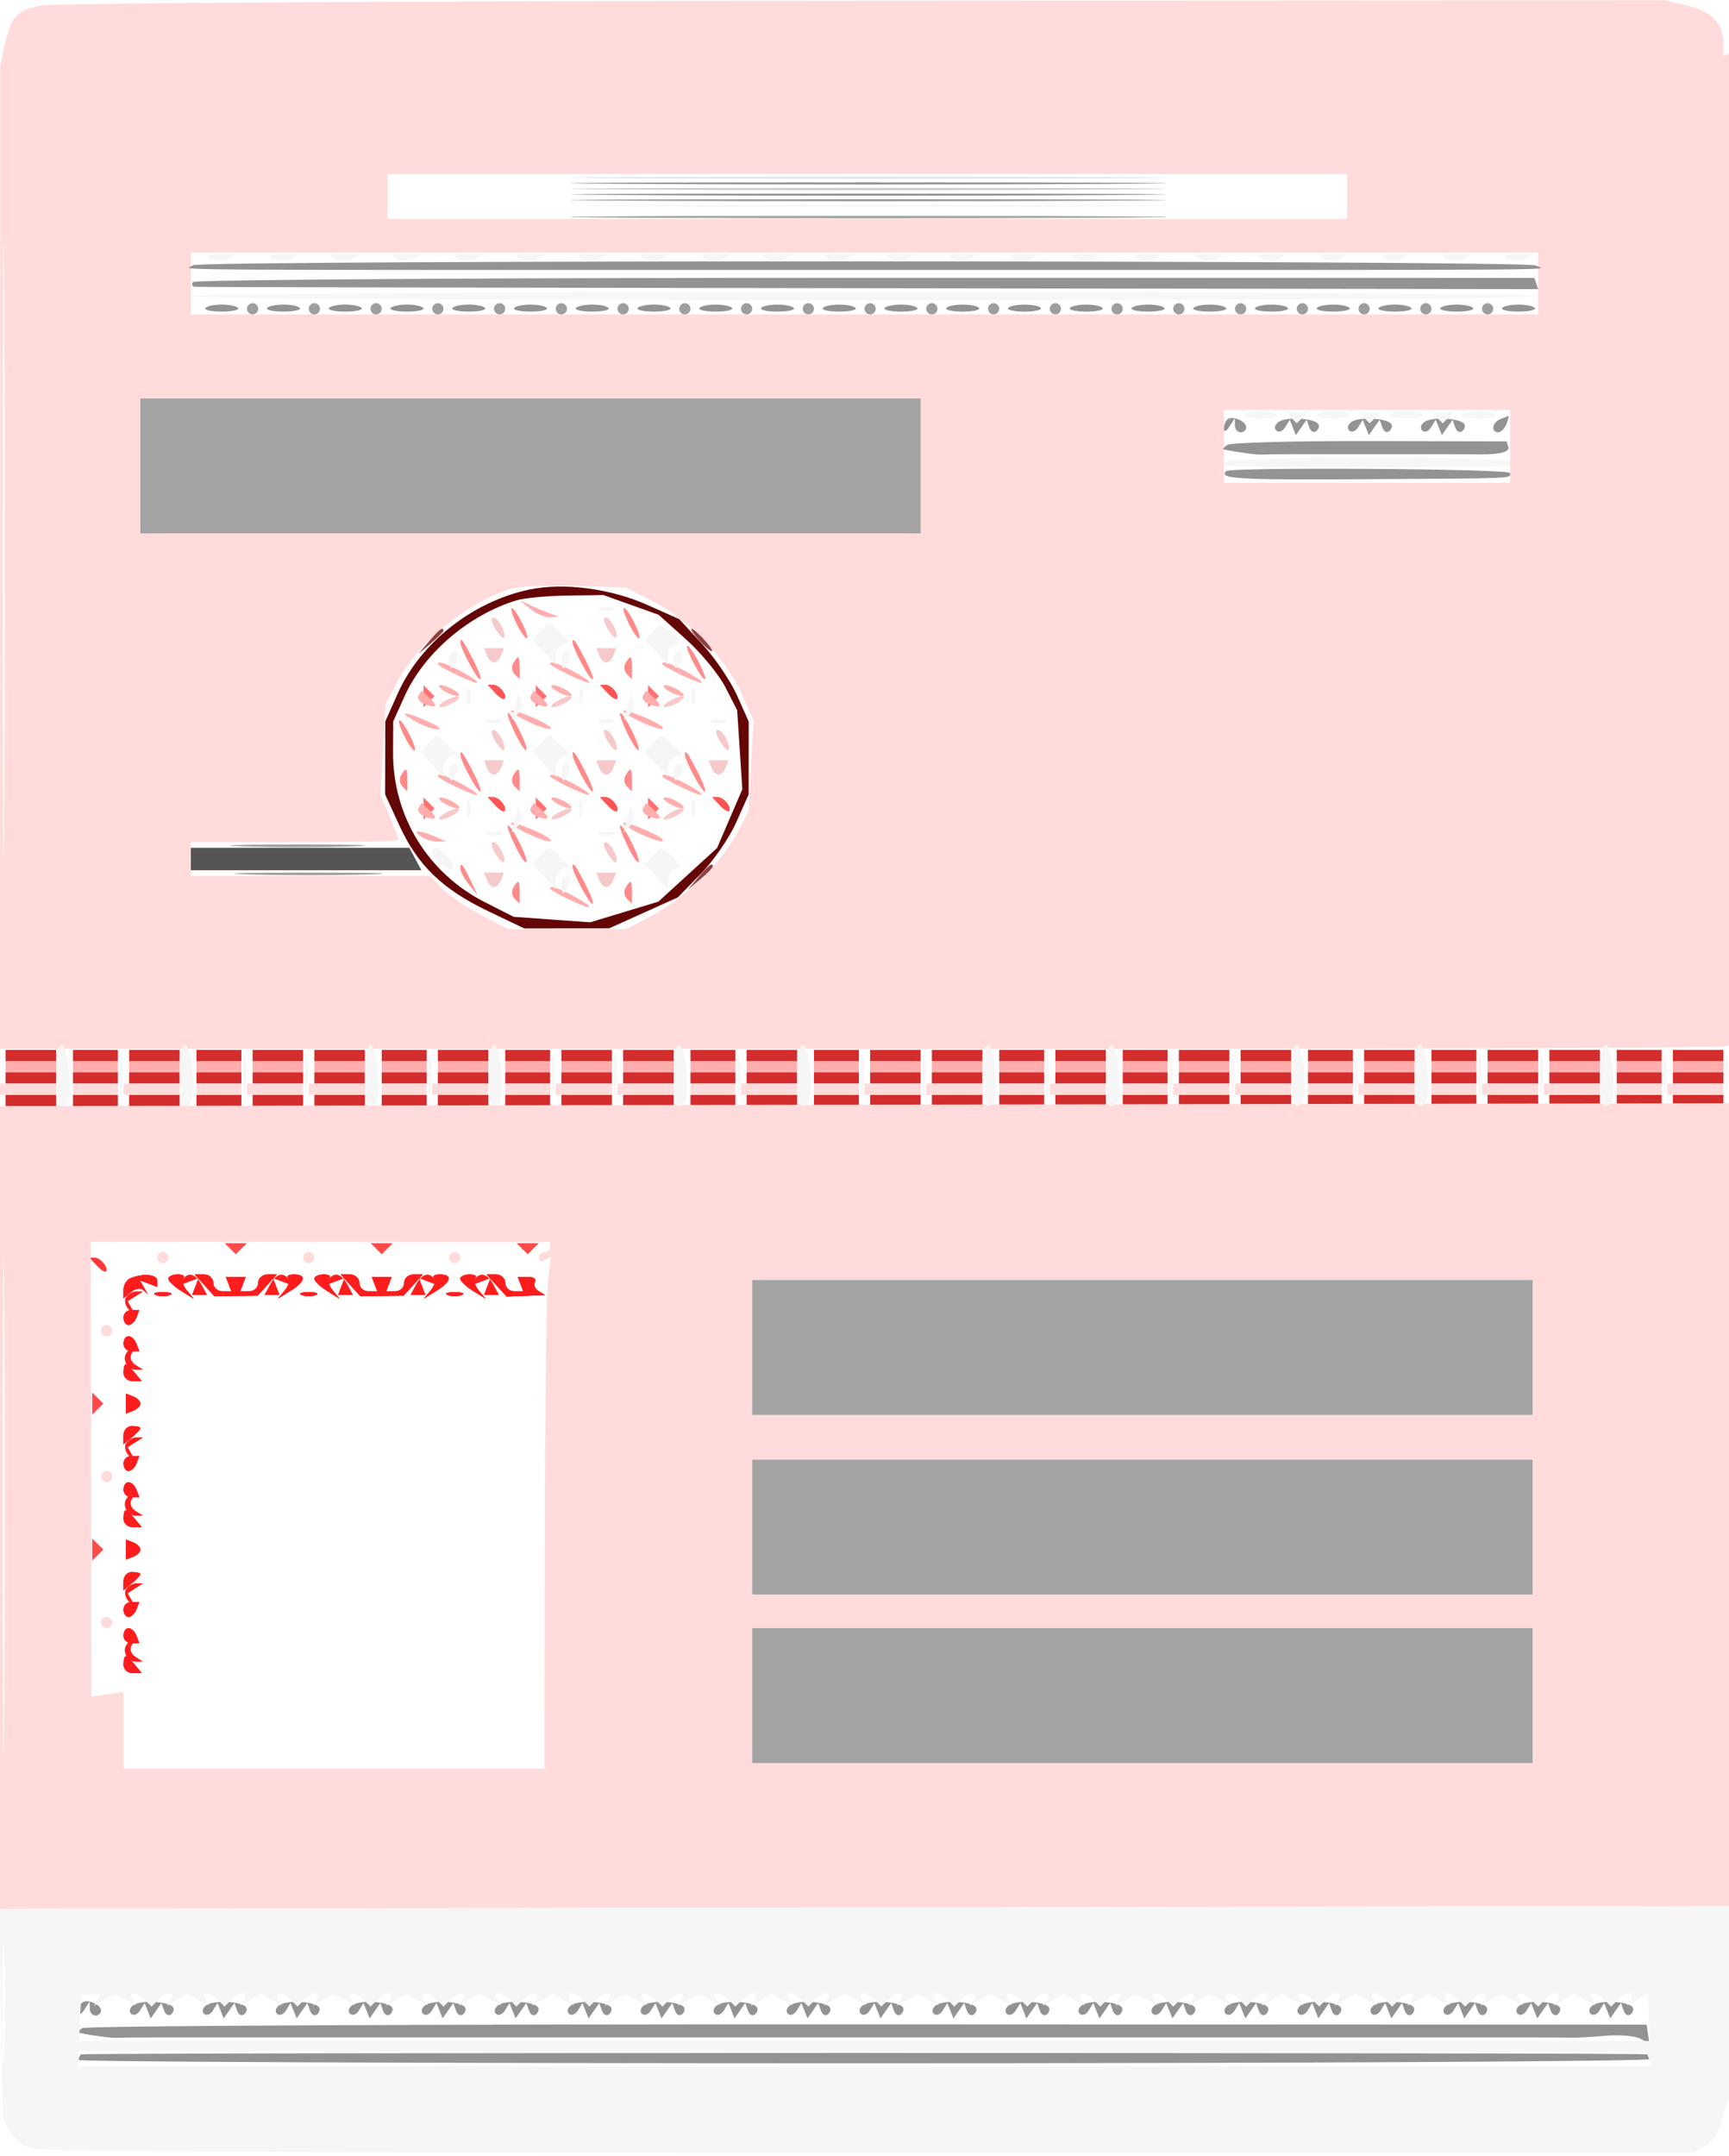<svg xmlns="http://www.w3.org/2000/svg" width="308" height="384" viewBox="0 0 308 384" version="1.1"><path d="" stroke="none" fill="#ffb4b4" fill-rule="evenodd"/><path d="" stroke="none" fill="#ffbaba" fill-rule="evenodd"/><path d="M 41.014 222.414 L 42 223.400 42.986 222.414 L 43.971 221.429 42 221.429 L 40.029 221.429 41.014 222.414 M 67.014 222.414 L 68 223.400 68.986 222.414 L 69.971 221.429 68 221.429 L 66.029 221.429 67.014 222.414 M 93.014 222.414 L 94 223.400 94.986 222.414 L 95.971 221.429 94 221.429 L 92.029 221.429 93.014 222.414 M 16.429 250 L 16.429 251.971 17.414 250.986 L 18.400 250 17.414 249.014 L 16.429 248.029 16.429 250 M 16.429 276 L 16.429 277.971 17.414 276.986 L 18.400 276 17.414 275.014 L 16.429 274.029 16.429 276" stroke="none" fill="#ff4a4a" fill-rule="evenodd"/><path d="" stroke="none" fill="#000000" fill-rule="evenodd"/><path d="M 17.211 225.399 C 17.920 226.169, 18.658 226.649, 18.850 226.466 C 19.443 225.902, 17.940 224, 16.902 224 L 15.921 224 17.211 225.399" stroke="none" fill="#ff3838" fill-rule="evenodd"/><path d="M 88.211 123.399 C 88.920 124.169, 89.658 124.649, 89.850 124.466 C 90.443 123.902, 88.940 122, 87.902 122 L 86.921 122 88.211 123.399 M 108.211 123.399 C 108.920 124.169, 109.658 124.649, 109.850 124.466 C 110.443 123.902, 108.940 122, 107.902 122 L 106.921 122 108.211 123.399 M 88.211 143.399 C 88.920 144.169, 89.658 144.649, 89.850 144.466 C 90.443 143.902, 88.940 142, 87.902 142 L 86.921 142 88.211 143.399 M 108.211 143.399 C 108.920 144.169, 109.658 144.649, 109.850 144.466 C 110.443 143.902, 108.940 142, 107.902 142 L 106.921 142 108.211 143.399 M 128.211 143.399 C 128.920 144.169, 129.658 144.649, 129.850 144.466 C 130.443 143.902, 128.940 142, 127.902 142 L 126.921 142 128.211 143.399" stroke="none" fill="#ff5454" fill-rule="evenodd"/><path d="M 23.250 227.662 C 22.563 227.940, 22 228.859, 22 229.706 L 22 231.245 23.342 230.131 C 24.080 229.519, 25.052 229.351, 25.502 229.759 L 26.321 230.500 25.608 229.261 L 24.896 228.023 26.448 228.618 L 28 229.214 28 228.107 C 28 226.981, 25.515 226.748, 23.250 227.662 M 30 227.759 C 30 228.177, 31.012 229.149, 32.250 229.920 L 34.500 231.321 33.259 229.819 C 32.576 228.992, 32.313 228.020, 32.675 227.658 C 33.037 227.296, 32.583 227, 31.667 227 C 30.750 227, 30 227.342, 30 227.759 M 36.442 228.936 L 38.194 230.872 42.048 230.819 L 45.902 230.766 47.606 228.883 L 49.310 227 47.655 227 C 46.745 227, 46 227.675, 46 228.500 C 46 229.325, 45.277 230, 44.393 230 L 42.786 230 43.279 228.714 L 43.773 227.429 42 227.429 L 40.227 227.429 40.721 228.714 L 41.214 230 39.607 230 C 38.723 230, 38 229.325, 38 228.500 C 38 227.675, 37.255 227, 36.345 227 L 34.690 227 36.442 228.936 M 51.325 227.658 C 51.687 228.020, 51.424 228.992, 50.741 229.819 L 49.500 231.321 51.750 229.920 C 54.410 228.264, 54.662 227, 52.333 227 C 51.417 227, 50.963 227.296, 51.325 227.658 M 56 227.759 C 56 228.177, 57.013 229.149, 58.250 229.920 L 60.500 231.321 59.259 229.819 C 58.576 228.992, 58.313 228.020, 58.675 227.658 C 59.037 227.296, 58.583 227, 57.667 227 C 56.750 227, 56 227.342, 56 227.759 M 62.442 228.936 L 64.194 230.872 68.048 230.819 L 71.902 230.766 73.606 228.883 L 75.310 227 73.655 227 C 72.745 227, 72 227.675, 72 228.500 C 72 229.325, 71.277 230, 70.393 230 L 68.786 230 69.279 228.714 L 69.773 227.429 68 227.429 L 66.227 227.429 66.721 228.714 L 67.214 230 65.607 230 C 64.723 230, 64 229.325, 64 228.500 C 64 227.675, 63.255 227, 62.345 227 L 60.690 227 62.442 228.936 M 77.325 227.658 C 77.687 228.020, 77.424 228.992, 76.741 229.819 L 75.500 231.321 77.750 229.920 C 80.410 228.264, 80.662 227, 78.333 227 C 77.417 227, 76.963 227.296, 77.325 227.658 M 82 227.759 C 82 228.177, 83.013 229.149, 84.250 229.920 L 86.500 231.321 85.259 229.819 C 84.576 228.992, 84.313 228.020, 84.675 227.658 C 85.037 227.296, 84.583 227, 83.667 227 C 82.750 227, 82 227.342, 82 227.759 M 88.468 228.965 L 90.246 230.930 93.667 230.801 L 97.088 230.673 95.916 229.948 C 95.271 229.550, 94.993 228.820, 95.298 228.326 C 95.604 227.832, 95.037 227.429, 94.040 227.429 L 92.227 227.429 92.721 228.714 L 93.214 230 91.607 230 C 90.723 230, 90 229.325, 90 228.500 C 90 227.675, 89.255 227, 88.345 227 L 86.690 227 88.468 228.965 M 27.750 230.662 C 28.438 230.940, 29.563 230.940, 30.250 230.662 C 30.938 230.385, 30.375 230.158, 29 230.158 C 27.625 230.158, 27.063 230.385, 27.750 230.662 M 53.750 230.662 C 54.438 230.940, 55.563 230.940, 56.250 230.662 C 56.938 230.385, 56.375 230.158, 55 230.158 C 53.625 230.158, 53.063 230.385, 53.750 230.662 M 79.750 230.662 C 80.438 230.940, 81.563 230.940, 82.250 230.662 C 82.938 230.385, 82.375 230.158, 81 230.158 C 79.625 230.158, 79.063 230.385, 79.750 230.662 M 22 234.667 C 22 235.400, 22.402 236, 22.893 236 C 23.384 236, 24.016 235.400, 24.298 234.667 L 24.809 233.333 23.405 233.333 C 22.632 233.333, 22 233.933, 22 234.667 M 22 239.333 C 22 240.067, 22.632 240.667, 23.405 240.667 L 24.809 240.667 24.298 239.333 C 24.016 238.600, 23.384 238, 22.893 238 C 22.402 238, 22 238.600, 22 239.333 M 22 244.500 C 22 245.325, 22.730 246, 23.622 246 L 25.245 246 24 244.500 C 23.315 243.675, 22.585 243, 22.378 243 C 22.170 243, 22 243.675, 22 244.500 M 22.429 250 L 22.429 251.773 23.714 251.279 C 24.421 251.008, 25 250.432, 25 250 C 25 249.568, 24.421 248.992, 23.714 248.721 L 22.429 248.227 22.429 250 M 22 255.622 L 22 257.245 23.500 256 C 24.325 255.315, 25 254.585, 25 254.378 C 25 254.170, 24.325 254, 23.500 254 C 22.675 254, 22 254.730, 22 255.622 M 22 260.667 C 22 261.400, 22.402 262, 22.893 262 C 23.384 262, 24.016 261.400, 24.298 260.667 L 24.809 259.333 23.405 259.333 C 22.632 259.333, 22 259.933, 22 260.667 M 22 265.333 C 22 266.067, 22.632 266.667, 23.405 266.667 L 24.809 266.667 24.298 265.333 C 24.016 264.600, 23.384 264, 22.893 264 C 22.402 264, 22 264.600, 22 265.333 M 22 270.500 C 22 271.325, 22.730 272, 23.622 272 L 25.245 272 24 270.500 C 23.315 269.675, 22.585 269, 22.378 269 C 22.170 269, 22 269.675, 22 270.500 M 22.429 276 L 22.429 277.773 23.714 277.279 C 24.421 277.008, 25 276.432, 25 276 C 25 275.568, 24.421 274.992, 23.714 274.721 L 22.429 274.227 22.429 276 M 22 281.622 L 22 283.245 23.500 282 C 24.325 281.315, 25 280.585, 25 280.378 C 25 280.170, 24.325 280, 23.500 280 C 22.675 280, 22 280.730, 22 281.622 M 22 286.667 C 22 287.400, 22.402 288, 22.893 288 C 23.384 288, 24.016 287.400, 24.298 286.667 L 24.809 285.333 23.405 285.333 C 22.632 285.333, 22 285.933, 22 286.667 M 22 291.333 C 22 292.067, 22.632 292.667, 23.405 292.667 L 24.809 292.667 24.298 291.333 C 24.016 290.600, 23.384 290, 22.893 290 C 22.402 290, 22 290.600, 22 291.333 M 22 296.500 C 22 297.325, 22.730 298, 23.622 298 L 25.245 298 24 296.500 C 23.315 295.675, 22.585 295, 22.378 295 C 22.170 295, 22 295.675, 22 296.500" stroke="none" fill="#ff1c1c" fill-rule="evenodd"/><path d="" stroke="none" fill="#ff0000" fill-rule="evenodd"/><path d="" stroke="none" fill="#ff7f7f" fill-rule="evenodd"/><path d="" stroke="none" fill="#ff6565" fill-rule="evenodd"/><path d="" stroke="none" fill="#ff0000" fill-rule="evenodd"/><path d="M 75.429 124 L 75.429 125.971 76.414 124.986 L 77.400 124 76.414 123.014 L 75.429 122.029 75.429 124 M 95.429 124 L 95.429 125.971 96.414 124.986 L 97.400 124 96.414 123.014 L 95.429 122.029 95.429 124 M 115.429 124 L 115.429 125.971 116.414 124.986 L 117.400 124 116.414 123.014 L 115.429 122.029 115.429 124 M 75.429 144 L 75.429 145.971 76.414 144.986 L 77.400 144 76.414 143.014 L 75.429 142.029 75.429 144 M 95.429 144 L 95.429 145.971 96.414 144.986 L 97.400 144 96.414 143.014 L 95.429 142.029 95.429 144 M 115.429 144 L 115.429 145.971 116.414 144.986 L 117.400 144 116.414 143.014 L 115.429 142.029 115.429 144" stroke="none" fill="#ff7272" fill-rule="evenodd"/><path d="" stroke="none" fill="#ff7a7a" fill-rule="evenodd"/><path d="M 23.250 227.662 C 22.563 227.940, 22 228.859, 22 229.706 L 22 231.245 23.342 230.131 C 24.080 229.519, 25.052 229.351, 25.502 229.759 L 26.321 230.500 25.608 229.261 L 24.896 228.023 26.448 228.618 L 28 229.214 28 228.107 C 28 226.981, 25.515 226.748, 23.250 227.662 M 30 227.759 C 30 228.177, 31.012 229.149, 32.250 229.920 L 34.500 231.321 33.259 229.819 C 32.576 228.992, 32.313 228.020, 32.675 227.658 C 33.037 227.296, 32.583 227, 31.667 227 C 30.750 227, 30 227.342, 30 227.759 M 36.442 228.936 L 38.194 230.872 42.048 230.819 L 45.902 230.766 47.606 228.883 L 49.310 227 47.655 227 C 46.745 227, 46 227.675, 46 228.500 C 46 229.325, 45.277 230, 44.393 230 L 42.786 230 43.279 228.714 L 43.773 227.429 42 227.429 L 40.227 227.429 40.721 228.714 L 41.214 230 39.607 230 C 38.723 230, 38 229.325, 38 228.500 C 38 227.675, 37.255 227, 36.345 227 L 34.690 227 36.442 228.936 M 51.325 227.658 C 51.687 228.020, 51.424 228.992, 50.741 229.819 L 49.500 231.321 51.750 229.920 C 54.410 228.264, 54.662 227, 52.333 227 C 51.417 227, 50.963 227.296, 51.325 227.658 M 56 227.759 C 56 228.177, 57.013 229.149, 58.250 229.920 L 60.500 231.321 59.259 229.819 C 58.576 228.992, 58.313 228.020, 58.675 227.658 C 59.037 227.296, 58.583 227, 57.667 227 C 56.750 227, 56 227.342, 56 227.759 M 62.442 228.936 L 64.194 230.872 68.048 230.819 L 71.902 230.766 73.606 228.883 L 75.310 227 73.655 227 C 72.745 227, 72 227.675, 72 228.500 C 72 229.325, 71.277 230, 70.393 230 L 68.786 230 69.279 228.714 L 69.773 227.429 68 227.429 L 66.227 227.429 66.721 228.714 L 67.214 230 65.607 230 C 64.723 230, 64 229.325, 64 228.500 C 64 227.675, 63.255 227, 62.345 227 L 60.690 227 62.442 228.936 M 77.325 227.658 C 77.687 228.020, 77.424 228.992, 76.741 229.819 L 75.500 231.321 77.750 229.920 C 80.410 228.264, 80.662 227, 78.333 227 C 77.417 227, 76.963 227.296, 77.325 227.658 M 82 227.759 C 82 228.177, 83.013 229.149, 84.250 229.920 L 86.500 231.321 85.259 229.819 C 84.576 228.992, 84.313 228.020, 84.675 227.658 C 85.037 227.296, 84.583 227, 83.667 227 C 82.750 227, 82 227.342, 82 227.759 M 88.468 228.965 L 90.246 230.930 93.667 230.801 L 97.088 230.673 95.916 229.948 C 95.271 229.550, 94.993 228.820, 95.298 228.326 C 95.604 227.832, 95.037 227.429, 94.040 227.429 L 92.227 227.429 92.721 228.714 L 93.214 230 91.607 230 C 90.723 230, 90 229.325, 90 228.500 C 90 227.675, 89.255 227, 88.345 227 L 86.690 227 88.468 228.965 M 27.750 230.662 C 28.438 230.940, 29.563 230.940, 30.250 230.662 C 30.938 230.385, 30.375 230.158, 29 230.158 C 27.625 230.158, 27.063 230.385, 27.750 230.662 M 53.750 230.662 C 54.438 230.940, 55.563 230.940, 56.250 230.662 C 56.938 230.385, 56.375 230.158, 55 230.158 C 53.625 230.158, 53.063 230.385, 53.750 230.662 M 79.750 230.662 C 80.438 230.940, 81.563 230.940, 82.250 230.662 C 82.938 230.385, 82.375 230.158, 81 230.158 C 79.625 230.158, 79.063 230.385, 79.750 230.662 M 22 234.667 C 22 235.400, 22.402 236, 22.893 236 C 23.384 236, 24.016 235.400, 24.298 234.667 L 24.809 233.333 23.405 233.333 C 22.632 233.333, 22 233.933, 22 234.667 M 22 239.333 C 22 240.067, 22.632 240.667, 23.405 240.667 L 24.809 240.667 24.298 239.333 C 24.016 238.600, 23.384 238, 22.893 238 C 22.402 238, 22 238.600, 22 239.333 M 22 244.500 C 22 245.325, 22.730 246, 23.622 246 L 25.245 246 24 244.500 C 23.315 243.675, 22.585 243, 22.378 243 C 22.170 243, 22 243.675, 22 244.500 M 22.429 250 L 22.429 251.773 23.714 251.279 C 24.421 251.008, 25 250.432, 25 250 C 25 249.568, 24.421 248.992, 23.714 248.721 L 22.429 248.227 22.429 250 M 22 255.622 L 22 257.245 23.500 256 C 24.325 255.315, 25 254.585, 25 254.378 C 25 254.170, 24.325 254, 23.500 254 C 22.675 254, 22 254.730, 22 255.622 M 22 260.667 C 22 261.400, 22.402 262, 22.893 262 C 23.384 262, 24.016 261.400, 24.298 260.667 L 24.809 259.333 23.405 259.333 C 22.632 259.333, 22 259.933, 22 260.667 M 22 265.333 C 22 266.067, 22.632 266.667, 23.405 266.667 L 24.809 266.667 24.298 265.333 C 24.016 264.600, 23.384 264, 22.893 264 C 22.402 264, 22 264.600, 22 265.333 M 22 270.500 C 22 271.325, 22.730 272, 23.622 272 L 25.245 272 24 270.500 C 23.315 269.675, 22.585 269, 22.378 269 C 22.170 269, 22 269.675, 22 270.500 M 22.429 276 L 22.429 277.773 23.714 277.279 C 24.421 277.008, 25 276.432, 25 276 C 25 275.568, 24.421 274.992, 23.714 274.721 L 22.429 274.227 22.429 276 M 22 281.622 L 22 283.245 23.500 282 C 24.325 281.315, 25 280.585, 25 280.378 C 25 280.170, 24.325 280, 23.500 280 C 22.675 280, 22 280.730, 22 281.622 M 22 286.667 C 22 287.400, 22.402 288, 22.893 288 C 23.384 288, 24.016 287.400, 24.298 286.667 L 24.809 285.333 23.405 285.333 C 22.632 285.333, 22 285.933, 22 286.667 M 22 291.333 C 22 292.067, 22.632 292.667, 23.405 292.667 L 24.809 292.667 24.298 291.333 C 24.016 290.600, 23.384 290, 22.893 290 C 22.402 290, 22 290.600, 22 291.333 M 22 296.500 C 22 297.325, 22.730 298, 23.622 298 L 25.245 298 24 296.500 C 23.315 295.675, 22.585 295, 22.378 295 C 22.170 295, 22 295.675, 22 296.500" stroke="none" fill="#ff1c1c" fill-rule="evenodd"/><path d="" stroke="none" fill="#ff1b1b" fill-rule="evenodd"/><path d="" stroke="none" fill="#ff4545" fill-rule="evenodd"/><path d="M 32.507 227.989 L 31.896 228.977 33.622 228.315 L 35.347 227.653 34.769 229.160 L 34.191 230.667 35.541 230.667 L 36.892 230.667 35.911 228.833 C 34.828 226.810, 33.447 226.467, 32.507 227.989 M 48.089 228.833 L 47.108 230.667 48.459 230.667 L 49.809 230.667 49.231 229.160 L 48.653 227.653 50.378 228.315 L 52.104 228.977 51.493 227.989 C 50.553 226.467, 49.172 226.810, 48.089 228.833 M 58.507 227.989 L 57.896 228.977 59.622 228.315 L 61.347 227.653 60.769 229.160 L 60.191 230.667 61.541 230.667 L 62.892 230.667 61.911 228.833 C 60.828 226.810, 59.447 226.467, 58.507 227.989 M 74.089 228.833 L 73.108 230.667 74.459 230.667 L 75.809 230.667 75.231 229.160 L 74.653 227.653 76.378 228.315 L 78.104 228.977 77.493 227.989 C 76.553 226.467, 75.172 226.810, 74.089 228.833 M 84.507 227.989 L 83.896 228.977 85.622 228.315 L 87.347 227.653 86.769 229.160 L 86.191 230.667 87.541 230.667 L 88.892 230.667 87.911 228.833 C 86.828 226.810, 85.447 226.467, 84.507 227.989 M 22.446 231.087 C 22.077 231.685, 22.341 232.698, 23.034 233.337 L 24.293 234.500 23.519 233.138 L 22.744 231.776 24.122 230.904 L 25.500 230.031 24.309 230.015 C 23.654 230.007, 22.816 230.489, 22.446 231.087 M 22.500 241 C 21.712 242.276, 22.759 244.005, 24.309 243.985 L 25.500 243.969 24.122 243.096 C 23.364 242.616, 23.053 241.723, 23.431 241.112 C 23.809 240.500, 23.893 240, 23.618 240 C 23.343 240, 22.840 240.450, 22.500 241 M 22.446 257.087 C 22.077 257.685, 22.341 258.698, 23.034 259.337 L 24.293 260.500 23.519 259.138 L 22.744 257.776 24.122 256.904 L 25.500 256.031 24.309 256.015 C 23.654 256.007, 22.816 256.489, 22.446 257.087 M 22.500 267 C 21.712 268.276, 22.759 270.005, 24.309 269.985 L 25.500 269.969 24.122 269.096 C 23.364 268.616, 23.053 267.723, 23.431 267.112 C 23.809 266.500, 23.893 266, 23.618 266 C 23.343 266, 22.840 266.450, 22.500 267 M 22.446 283.087 C 22.077 283.685, 22.341 284.698, 23.034 285.337 L 24.293 286.500 23.519 285.138 L 22.744 283.776 24.122 282.904 L 25.500 282.031 24.309 282.015 C 23.654 282.007, 22.816 282.489, 22.446 283.087 M 22.500 293 C 21.712 294.276, 22.759 296.005, 24.309 295.985 L 25.500 295.969 24.122 295.096 C 23.364 294.616, 23.053 293.723, 23.431 293.112 C 23.809 292.500, 23.893 292, 23.618 292 C 23.343 292, 22.840 292.450, 22.500 293" stroke="none" fill="#ff1d1d" fill-rule="evenodd"/><path d="" stroke="none" fill="#ff1b1b" fill-rule="evenodd"/><path d="" stroke="none" fill="#ff1b1b" fill-rule="evenodd"/><path d="M 23.250 227.662 C 22.563 227.940, 22 228.859, 22 229.706 L 22 231.245 23.342 230.131 C 24.080 229.519, 25.052 229.351, 25.502 229.759 L 26.321 230.500 25.608 229.261 L 24.896 228.023 26.448 228.618 L 28 229.214 28 228.107 C 28 226.981, 25.515 226.748, 23.250 227.662 M 30 227.759 C 30 228.177, 31.012 229.149, 32.250 229.920 L 34.500 231.321 33.259 229.819 C 32.576 228.992, 32.313 228.020, 32.675 227.658 C 33.037 227.296, 32.583 227, 31.667 227 C 30.750 227, 30 227.342, 30 227.759 M 36.442 228.936 L 38.194 230.872 42.048 230.819 L 45.902 230.766 47.606 228.883 L 49.310 227 47.655 227 C 46.745 227, 46 227.675, 46 228.500 C 46 229.325, 45.277 230, 44.393 230 L 42.786 230 43.279 228.714 L 43.773 227.429 42 227.429 L 40.227 227.429 40.721 228.714 L 41.214 230 39.607 230 C 38.723 230, 38 229.325, 38 228.500 C 38 227.675, 37.255 227, 36.345 227 L 34.690 227 36.442 228.936 M 51.325 227.658 C 51.687 228.020, 51.424 228.992, 50.741 229.819 L 49.500 231.321 51.750 229.920 C 54.410 228.264, 54.662 227, 52.333 227 C 51.417 227, 50.963 227.296, 51.325 227.658 M 56 227.759 C 56 228.177, 57.013 229.149, 58.250 229.920 L 60.500 231.321 59.259 229.819 C 58.576 228.992, 58.313 228.020, 58.675 227.658 C 59.037 227.296, 58.583 227, 57.667 227 C 56.750 227, 56 227.342, 56 227.759 M 62.442 228.936 L 64.194 230.872 68.048 230.819 L 71.902 230.766 73.606 228.883 L 75.310 227 73.655 227 C 72.745 227, 72 227.675, 72 228.500 C 72 229.325, 71.277 230, 70.393 230 L 68.786 230 69.279 228.714 L 69.773 227.429 68 227.429 L 66.227 227.429 66.721 228.714 L 67.214 230 65.607 230 C 64.723 230, 64 229.325, 64 228.500 C 64 227.675, 63.255 227, 62.345 227 L 60.690 227 62.442 228.936 M 77.325 227.658 C 77.687 228.020, 77.424 228.992, 76.741 229.819 L 75.500 231.321 77.750 229.920 C 80.410 228.264, 80.662 227, 78.333 227 C 77.417 227, 76.963 227.296, 77.325 227.658 M 82 227.759 C 82 228.177, 83.013 229.149, 84.250 229.920 L 86.500 231.321 85.259 229.819 C 84.576 228.992, 84.313 228.020, 84.675 227.658 C 85.037 227.296, 84.583 227, 83.667 227 C 82.750 227, 82 227.342, 82 227.759 M 88.468 228.965 L 90.246 230.930 93.667 230.801 L 97.088 230.673 95.916 229.948 C 95.271 229.550, 94.993 228.820, 95.298 228.326 C 95.604 227.832, 95.037 227.429, 94.040 227.429 L 92.227 227.429 92.721 228.714 L 93.214 230 91.607 230 C 90.723 230, 90 229.325, 90 228.500 C 90 227.675, 89.255 227, 88.345 227 L 86.690 227 88.468 228.965 M 27.750 230.662 C 28.438 230.940, 29.563 230.940, 30.250 230.662 C 30.938 230.385, 30.375 230.158, 29 230.158 C 27.625 230.158, 27.063 230.385, 27.750 230.662 M 53.750 230.662 C 54.438 230.940, 55.563 230.940, 56.250 230.662 C 56.938 230.385, 56.375 230.158, 55 230.158 C 53.625 230.158, 53.063 230.385, 53.750 230.662 M 79.750 230.662 C 80.438 230.940, 81.563 230.940, 82.250 230.662 C 82.938 230.385, 82.375 230.158, 81 230.158 C 79.625 230.158, 79.063 230.385, 79.750 230.662 M 22 234.667 C 22 235.400, 22.402 236, 22.893 236 C 23.384 236, 24.016 235.400, 24.298 234.667 L 24.809 233.333 23.405 233.333 C 22.632 233.333, 22 233.933, 22 234.667 M 22 239.333 C 22 240.067, 22.632 240.667, 23.405 240.667 L 24.809 240.667 24.298 239.333 C 24.016 238.600, 23.384 238, 22.893 238 C 22.402 238, 22 238.600, 22 239.333 M 22 244.500 C 22 245.325, 22.730 246, 23.622 246 L 25.245 246 24 244.500 C 23.315 243.675, 22.585 243, 22.378 243 C 22.170 243, 22 243.675, 22 244.500 M 22.429 250 L 22.429 251.773 23.714 251.279 C 24.421 251.008, 25 250.432, 25 250 C 25 249.568, 24.421 248.992, 23.714 248.721 L 22.429 248.227 22.429 250 M 22 255.622 L 22 257.245 23.500 256 C 24.325 255.315, 25 254.585, 25 254.378 C 25 254.170, 24.325 254, 23.500 254 C 22.675 254, 22 254.730, 22 255.622 M 22 260.667 C 22 261.400, 22.402 262, 22.893 262 C 23.384 262, 24.016 261.400, 24.298 260.667 L 24.809 259.333 23.405 259.333 C 22.632 259.333, 22 259.933, 22 260.667 M 22 265.333 C 22 266.067, 22.632 266.667, 23.405 266.667 L 24.809 266.667 24.298 265.333 C 24.016 264.600, 23.384 264, 22.893 264 C 22.402 264, 22 264.600, 22 265.333 M 22 270.500 C 22 271.325, 22.730 272, 23.622 272 L 25.245 272 24 270.500 C 23.315 269.675, 22.585 269, 22.378 269 C 22.170 269, 22 269.675, 22 270.500 M 22.429 276 L 22.429 277.773 23.714 277.279 C 24.421 277.008, 25 276.432, 25 276 C 25 275.568, 24.421 274.992, 23.714 274.721 L 22.429 274.227 22.429 276 M 22 281.622 L 22 283.245 23.500 282 C 24.325 281.315, 25 280.585, 25 280.378 C 25 280.170, 24.325 280, 23.500 280 C 22.675 280, 22 280.730, 22 281.622 M 22 286.667 C 22 287.400, 22.402 288, 22.893 288 C 23.384 288, 24.016 287.400, 24.298 286.667 L 24.809 285.333 23.405 285.333 C 22.632 285.333, 22 285.933, 22 286.667 M 22 291.333 C 22 292.067, 22.632 292.667, 23.405 292.667 L 24.809 292.667 24.298 291.333 C 24.016 290.600, 23.384 290, 22.893 290 C 22.402 290, 22 290.600, 22 291.333 M 22 296.500 C 22 297.325, 22.730 298, 23.622 298 L 25.245 298 24 296.500 C 23.315 295.675, 22.585 295, 22.378 295 C 22.170 295, 22 295.675, 22 296.500" stroke="none" fill="#ff1c1c" fill-rule="evenodd"/><path d="" stroke="none" fill="#ffe3e3" fill-rule="evenodd"/><path d="" stroke="none" fill="#ffe3e3" fill-rule="evenodd"/><path d="M 91.071 108.500 C 91.071 109.050, 91.714 110.625, 92.500 112 C 93.286 113.375, 93.929 114.050, 93.929 113.500 C 93.929 112.950, 93.286 111.375, 92.500 110 C 91.714 108.625, 91.071 107.950, 91.071 108.500 M 111.071 108.500 C 111.071 109.050, 111.714 110.625, 112.500 112 C 113.286 113.375, 113.929 114.050, 113.929 113.500 C 113.929 112.950, 113.286 111.375, 112.500 110 C 111.714 108.625, 111.071 107.950, 111.071 108.500 M 82 114.383 C 82 115.456, 84.975 121, 85.551 121 C 85.826 121, 85.308 119.537, 84.399 117.750 C 82.542 114.100, 82 113.339, 82 114.383 M 102 114.383 C 102 115.456, 104.975 121, 105.551 121 C 105.826 121, 105.308 119.537, 104.399 117.750 C 102.542 114.100, 102 113.339, 102 114.383 M 123.500 118 C 124.353 119.650, 125.276 121, 125.551 121 C 125.826 121, 125.353 119.650, 124.500 118 C 123.647 116.350, 122.724 115, 122.449 115 C 122.174 115, 122.647 116.350, 123.500 118 M 91.446 118.087 C 91.077 118.685, 91.179 119.579, 91.673 120.073 L 92.571 120.971 92.571 118.986 C 92.571 116.713, 92.386 116.566, 91.446 118.087 M 111.446 118.087 C 111.077 118.685, 111.179 119.579, 111.673 120.073 L 112.571 120.971 112.571 118.986 C 112.571 116.713, 112.386 116.566, 111.446 118.087 M 91.695 130.487 C 92.610 132.406, 93.536 133.797, 93.753 133.580 C 94.210 133.123, 91.175 127, 90.490 127 C 90.239 127, 90.781 128.569, 91.695 130.487 M 111.695 130.487 C 112.610 132.406, 113.536 133.797, 113.753 133.580 C 114.210 133.123, 111.175 127, 110.490 127 C 110.239 127, 110.781 128.569, 111.695 130.487 M 71.071 128.500 C 71.071 129.050, 71.714 130.625, 72.500 132 C 73.286 133.375, 73.929 134.050, 73.929 133.500 C 73.929 132.950, 73.286 131.375, 72.500 130 C 71.714 128.625, 71.071 127.950, 71.071 128.500 M 82 134.383 C 82 135.456, 84.975 141, 85.551 141 C 85.826 141, 85.308 139.537, 84.399 137.750 C 82.542 134.100, 82 133.339, 82 134.383 M 102 134.383 C 102 135.456, 104.975 141, 105.551 141 C 105.826 141, 105.308 139.537, 104.399 137.750 C 102.542 134.100, 102 133.339, 102 134.383 M 122 134.383 C 122 135.456, 124.975 141, 125.551 141 C 125.826 141, 125.308 139.537, 124.399 137.750 C 122.542 134.100, 122 133.339, 122 134.383 M 71.446 138.087 C 71.077 138.685, 71.179 139.579, 71.673 140.073 L 72.571 140.971 72.571 138.986 C 72.571 136.713, 72.386 136.566, 71.446 138.087 M 91.446 138.087 C 91.077 138.685, 91.179 139.579, 91.673 140.073 L 92.571 140.971 92.571 138.986 C 92.571 136.713, 92.386 136.566, 91.446 138.087 M 111.446 138.087 C 111.077 138.685, 111.179 139.579, 111.673 140.073 L 112.571 140.971 112.571 138.986 C 112.571 136.713, 112.386 136.566, 111.446 138.087 M 91.695 150.487 C 92.610 152.406, 93.536 153.797, 93.753 153.580 C 94.210 153.123, 91.175 147, 90.490 147 C 90.239 147, 90.781 148.569, 91.695 150.487 M 111.695 150.487 C 112.610 152.406, 113.536 153.797, 113.753 153.580 C 114.210 153.123, 111.175 147, 110.490 147 C 110.239 147, 110.781 148.569, 111.695 150.487 M 82 154.642 C 82 155.179, 82.700 156.491, 83.555 157.559 L 85.110 159.500 83.920 157 C 82.462 153.939, 82 153.372, 82 154.642 M 102 154.383 C 102 155.456, 104.975 161, 105.551 161 C 105.826 161, 105.308 159.537, 104.399 157.750 C 102.542 154.100, 102 153.339, 102 154.383 M 91.446 158.087 C 91.077 158.685, 91.179 159.579, 91.673 160.073 L 92.571 160.971 92.571 158.986 C 92.571 156.713, 92.386 156.566, 91.446 158.087 M 111.446 158.087 C 111.077 158.685, 111.179 159.579, 111.673 160.073 L 112.571 160.971 112.571 158.986 C 112.571 156.713, 112.386 156.566, 111.446 158.087" stroke="none" fill="#ff8a8a" fill-rule="evenodd"/><path d="M 94.441 108.445 C 95.509 109.300, 97.084 109.964, 97.941 109.921 L 99.500 109.842 98 109.286 C 97.175 108.980, 95.600 108.316, 94.500 107.810 L 92.500 106.890 94.441 108.445 M 78.083 118.373 C 79.112 119.294, 85 121.999, 85 121.551 C 85 120.975, 79.456 118, 78.383 118 C 77.989 118, 77.854 118.168, 78.083 118.373 M 98.083 118.373 C 99.112 119.294, 105 121.999, 105 121.551 C 105 120.975, 99.456 118, 98.383 118 C 97.989 118, 97.854 118.168, 98.083 118.373 M 118.083 118.373 C 119.112 119.294, 125 121.999, 125 121.551 C 125 120.975, 119.456 118, 118.383 118 C 117.989 118, 117.854 118.168, 118.083 118.373 M 79 123 C 79.825 123.533, 80.950 123.969, 81.500 123.969 C 82.050 123.969, 81.825 123.533, 81 123 C 80.175 122.467, 79.050 122.031, 78.500 122.031 C 77.950 122.031, 78.175 122.467, 79 123 M 99 123 C 99.825 123.533, 100.950 123.969, 101.500 123.969 C 102.050 123.969, 101.825 123.533, 101 123 C 100.175 122.467, 99.050 122.031, 98.500 122.031 C 97.950 122.031, 98.175 122.467, 99 123 M 119 123 C 119.825 123.533, 120.950 123.969, 121.500 123.969 C 122.050 123.969, 121.825 123.533, 121 123 C 120.175 122.467, 119.050 122.031, 118.500 122.031 C 117.950 122.031, 118.175 122.467, 119 123 M 74.559 123.905 C 74.258 124.392, 74.748 125.073, 75.649 125.419 C 77.804 126.246, 78.118 125.794, 76.452 124.260 L 75.106 123.020 74.559 123.905 M 94.559 123.905 C 94.258 124.392, 94.748 125.073, 95.649 125.419 C 97.804 126.246, 98.118 125.794, 96.452 124.260 L 95.106 123.020 94.559 123.905 M 114.559 123.905 C 114.258 124.392, 114.748 125.073, 115.649 125.419 C 117.804 126.246, 118.118 125.794, 116.452 124.260 L 115.106 123.020 114.559 123.905 M 91 126.549 C 91 127.282, 97.122 130.126, 98.022 129.811 C 98.509 129.640, 97.128 128.746, 94.954 127.824 C 92.779 126.903, 91 126.329, 91 126.549 M 111 126.549 C 111 127.282, 117.122 130.126, 118.022 129.811 C 118.509 129.640, 117.128 128.746, 114.954 127.824 C 112.779 126.903, 111 126.329, 111 126.549 M 74 128.500 C 75.375 129.286, 77.175 129.927, 78 129.925 C 78.825 129.923, 77.986 129.264, 76.135 128.461 C 71.877 126.612, 70.734 126.633, 74 128.500 M 78.083 138.373 C 79.112 139.294, 85 141.999, 85 141.551 C 85 140.975, 79.456 138, 78.383 138 C 77.989 138, 77.854 138.168, 78.083 138.373 M 98.083 138.373 C 99.112 139.294, 105 141.999, 105 141.551 C 105 140.975, 99.456 138, 98.383 138 C 97.989 138, 97.854 138.168, 98.083 138.373 M 118.083 138.373 C 119.112 139.294, 125 141.999, 125 141.551 C 125 140.975, 119.456 138, 118.383 138 C 117.989 138, 117.854 138.168, 118.083 138.373 M 79 143 C 79.825 143.533, 80.950 143.969, 81.500 143.969 C 82.050 143.969, 81.825 143.533, 81 143 C 80.175 142.467, 79.050 142.031, 78.500 142.031 C 77.950 142.031, 78.175 142.467, 79 143 M 99 143 C 99.825 143.533, 100.950 143.969, 101.500 143.969 C 102.050 143.969, 101.825 143.533, 101 143 C 100.175 142.467, 99.050 142.031, 98.500 142.031 C 97.950 142.031, 98.175 142.467, 99 143 M 119 143 C 119.825 143.533, 120.950 143.969, 121.500 143.969 C 122.050 143.969, 121.825 143.533, 121 143 C 120.175 142.467, 119.050 142.031, 118.500 142.031 C 117.950 142.031, 118.175 142.467, 119 143 M 74.559 143.905 C 74.258 144.392, 74.748 145.073, 75.649 145.419 C 77.804 146.246, 78.118 145.794, 76.452 144.260 L 75.106 143.020 74.559 143.905 M 94.559 143.905 C 94.258 144.392, 94.748 145.073, 95.649 145.419 C 97.804 146.246, 98.118 145.794, 96.452 144.260 L 95.106 143.020 94.559 143.905 M 114.559 143.905 C 114.258 144.392, 114.748 145.073, 115.649 145.419 C 117.804 146.246, 118.118 145.794, 116.452 144.260 L 115.106 143.020 114.559 143.905 M 91 146.549 C 91 147.282, 97.122 150.126, 98.022 149.811 C 98.509 149.640, 97.128 148.746, 94.954 147.824 C 92.779 146.903, 91 146.329, 91 146.549 M 111 146.549 C 111 147.282, 117.122 150.126, 118.022 149.811 C 118.509 149.640, 117.128 148.746, 114.954 147.824 C 112.779 146.903, 111 146.329, 111 146.549 M 75 149 C 75.825 149.533, 77.175 149.945, 78 149.914 L 79.500 149.859 77.500 149 C 74.751 147.819, 73.172 147.819, 75 149 M 98.083 158.373 C 99.112 159.294, 105 161.999, 105 161.551 C 105 160.975, 99.456 158, 98.383 158 C 97.989 158, 97.854 158.168, 98.083 158.373 M 1 190 L 1 191 5.500 191 L 10 191 10 190 L 10 189 5.500 189 L 1 189 1 190 M 13 190 L 13 191 17 191 L 21 191 21 190 L 21 189 17 189 L 13 189 13 190 M 23 190 L 23 191 27.500 191 L 32 191 32 190 L 32 189 27.500 189 L 23 189 23 190 M 35 190 L 35 191 39 191 L 43 191 43 190 L 43 189 39 189 L 35 189 35 190 M 45 190 L 45 191 49.500 191 L 54 191 54 190 L 54 189 49.500 189 L 45 189 45 190 M 56 190 L 56 191 60.500 191 L 65 191 65 190 L 65 189 60.500 189 L 56 189 56 190 M 68 190 L 68 191 72 191 L 76 191 76 190 L 76 189 72 189 L 68 189 68 190 M 78 190 L 78 191 82.500 191 L 87 191 87 190 L 87 189 82.500 189 L 78 189 78 190 M 90 190 L 90 191 94 191 L 98 191 98 190 L 98 189 94 189 L 90 189 90 190 M 100 190 L 100 191 104.500 191 L 109 191 109 190 L 109 189 104.500 189 L 100 189 100 190 M 111 190 L 111 191 115.500 191 L 120 191 120 190 L 120 189 115.500 189 L 111 189 111 190 M 123 190 L 123 191 127 191 L 131 191 131 190 L 131 189 127 189 L 123 189 123 190 M 133 190 L 133 191 137.500 191 L 142 191 142 190 L 142 189 137.500 189 L 133 189 133 190 M 145 190 L 145 191 149 191 L 153 191 153 190 L 153 189 149 189 L 145 189 145 190 M 155 190 L 155 191 159.500 191 L 164 191 164 190 L 164 189 159.500 189 L 155 189 155 190 M 166 190 L 166 191 170.500 191 L 175 191 175 190 L 175 189 170.500 189 L 166 189 166 190 M 178 190 L 178 191 182 191 L 186 191 186 190 L 186 189 182 189 L 178 189 178 190 M 188 190 L 188 191 192.500 191 L 197 191 197 190 L 197 189 192.500 189 L 188 189 188 190 M 200 190 L 200 191 204 191 L 208 191 208 190 L 208 189 204 189 L 200 189 200 190 M 210 190 L 210 191 214.500 191 L 219 191 219 190 L 219 189 214.500 189 L 210 189 210 190 M 221 190 L 221 191 225.500 191 L 230 191 230 190 L 230 189 225.500 189 L 221 189 221 190 M 233 190 L 233 191 237 191 L 241 191 241 190 L 241 189 237 189 L 233 189 233 190 M 243 190 L 243 191 247.500 191 L 252 191 252 190 L 252 189 247.500 189 L 243 189 243 190 M 255 190 L 255 191 259 191 L 263 191 263 190 L 263 189 259 189 L 255 189 255 190 M 265 190 L 265 191 269.500 191 L 274 191 274 190 L 274 189 269.500 189 L 265 189 265 190 M 276 190 L 276 191 280.500 191 L 285 191 285 190 L 285 189 280.500 189 L 276 189 276 190 M 288 190 L 288 191 292 191 L 296 191 296 190 L 296 189 292 189 L 288 189 288 190 M 298 190 L 298 191 302.500 191 L 307 191 307 190 L 307 189 302.500 189 L 298 189 298 190" stroke="none" fill="#ffadad" fill-rule="evenodd"/><path d="" stroke="none" fill="#ff9292" fill-rule="evenodd"/><path d="" stroke="none" fill="#ff8686" fill-rule="evenodd"/><path d="" stroke="none" fill="#ff6666" fill-rule="evenodd"/><path d="" stroke="none" fill="#ff3737" fill-rule="evenodd"/><path d="M 111.825 38.750 C 135.654 38.899, 174.354 38.899, 197.825 38.750 C 221.296 38.600, 201.800 38.478, 154.500 38.478 C 107.200 38.478, 87.996 38.600, 111.825 38.750 M 25 83 L 25 95 94.500 95 L 164 95 164 83 L 164 71 94.500 71 L 25 71 25 83 M 134 240 L 134 252 203.500 252 L 273 252 273 240 L 273 228 203.500 228 L 134 228 134 240 M 134 272 L 134 284 203.500 284 L 273 284 273 272 L 273 260 203.500 260 L 134 260 134 272 M 134 302 L 134 314 203.500 314 L 273 314 273 302 L 273 290 203.500 290 L 134 290 134 302" stroke="none" fill="#a3a3a3" fill-rule="evenodd"/><path d="M 88.211 123.399 C 88.920 124.169, 89.658 124.649, 89.850 124.466 C 90.443 123.902, 88.940 122, 87.902 122 L 86.921 122 88.211 123.399 M 108.211 123.399 C 108.920 124.169, 109.658 124.649, 109.850 124.466 C 110.443 123.902, 108.940 122, 107.902 122 L 106.921 122 108.211 123.399 M 88.211 143.399 C 88.920 144.169, 89.658 144.649, 89.850 144.466 C 90.443 143.902, 88.940 142, 87.902 142 L 86.921 142 88.211 143.399 M 108.211 143.399 C 108.920 144.169, 109.658 144.649, 109.850 144.466 C 110.443 143.902, 108.940 142, 107.902 142 L 106.921 142 108.211 143.399 M 128.211 143.399 C 128.920 144.169, 129.658 144.649, 129.850 144.466 C 130.443 143.902, 128.940 142, 127.902 142 L 126.921 142 128.211 143.399" stroke="none" fill="#ff5454" fill-rule="evenodd"/><path d="" stroke="none" fill="#ff4848" fill-rule="evenodd"/><path d="" stroke="none" fill="#ffa2a2" fill-rule="evenodd"/><path d="" stroke="none" fill="#ff7777" fill-rule="evenodd"/><path d="" stroke="none" fill="#ff4949" fill-rule="evenodd"/><path d="" stroke="none" fill="#ff3636" fill-rule="evenodd"/><path d="" stroke="none" fill="#ff2d2d" fill-rule="evenodd"/><path d="M 88.211 123.399 C 88.920 124.169, 89.658 124.649, 89.850 124.466 C 90.443 123.902, 88.940 122, 87.902 122 L 86.921 122 88.211 123.399 M 108.211 123.399 C 108.920 124.169, 109.658 124.649, 109.850 124.466 C 110.443 123.902, 108.940 122, 107.902 122 L 106.921 122 108.211 123.399 M 88.211 143.399 C 88.920 144.169, 89.658 144.649, 89.850 144.466 C 90.443 143.902, 88.940 142, 87.902 142 L 86.921 142 88.211 143.399 M 108.211 143.399 C 108.920 144.169, 109.658 144.649, 109.850 144.466 C 110.443 143.902, 108.940 142, 107.902 142 L 106.921 142 108.211 143.399 M 128.211 143.399 C 128.920 144.169, 129.658 144.649, 129.850 144.466 C 130.443 143.902, 128.940 142, 127.902 142 L 126.921 142 128.211 143.399" stroke="none" fill="#ff5454" fill-rule="evenodd"/><path d="" stroke="none" fill="#e37676" fill-rule="evenodd"/><path d="M 1 188 L 1 189 5.500 189 L 10 189 10 188 L 10 187 5.500 187 L 1 187 1 188 M 13 188 L 13 189 17 189 L 21 189 21 188 L 21 187 17 187 L 13 187 13 188 M 23 188 L 23 189 27.500 189 L 32 189 32 188 L 32 187 27.500 187 L 23 187 23 188 M 35 188 L 35 189 39 189 L 43 189 43 188 L 43 187 39 187 L 35 187 35 188 M 45 188 L 45 189 49.500 189 L 54 189 54 188 L 54 187 49.500 187 L 45 187 45 188 M 56 188 L 56 189 60.500 189 L 65 189 65 188 L 65 187 60.500 187 L 56 187 56 188 M 68 188 L 68 189 72 189 L 76 189 76 188 L 76 187 72 187 L 68 187 68 188 M 78 188 L 78 189 82.500 189 L 87 189 87 188 L 87 187 82.500 187 L 78 187 78 188 M 90 188 L 90 189 94 189 L 98 189 98 188 L 98 187 94 187 L 90 187 90 188 M 100 188 L 100 189 104.500 189 L 109 189 109 188 L 109 187 104.500 187 L 100 187 100 188 M 111 188 L 111 189 115.500 189 L 120 189 120 188 L 120 187 115.500 187 L 111 187 111 188 M 123 188 L 123 189 127 189 L 131 189 131 188 L 131 187 127 187 L 123 187 123 188 M 133 188 L 133 189 137.500 189 L 142 189 142 188 L 142 187 137.500 187 L 133 187 133 188 M 145 188 L 145 189 149 189 L 153 189 153 188 L 153 187 149 187 L 145 187 145 188 M 155 188 L 155 189 159.500 189 L 164 189 164 188 L 164 187 159.500 187 L 155 187 155 188 M 166 188 L 166 189 170.500 189 L 175 189 175 188 L 175 187 170.500 187 L 166 187 166 188 M 178 188 L 178 189 182 189 L 186 189 186 188 L 186 187 182 187 L 178 187 178 188 M 188 188 L 188 189 192.500 189 L 197 189 197 188 L 197 187 192.500 187 L 188 187 188 188 M 200 188 L 200 189 204 189 L 208 189 208 188 L 208 187 204 187 L 200 187 200 188 M 210 188 L 210 189 214.500 189 L 219 189 219 188 L 219 187 214.500 187 L 210 187 210 188 M 221 188 L 221 189 225.500 189 L 230 189 230 188 L 230 187 225.500 187 L 221 187 221 188 M 233 188 L 233 189 237 189 L 241 189 241 188 L 241 187 237 187 L 233 187 233 188 M 243 188 L 243 189 247.500 189 L 252 189 252 188 L 252 187 247.500 187 L 243 187 243 188 M 255 188 L 255 189 259 189 L 263 189 263 188 L 263 187 259 187 L 255 187 255 188 M 265 188 L 265 189 269.500 189 L 274 189 274 188 L 274 187 269.500 187 L 265 187 265 188 M 276 188 L 276 189 280.500 189 L 285 189 285 188 L 285 187 280.500 187 L 276 187 276 188 M 288 188 L 288 189 292 189 L 296 189 296 188 L 296 187 292 187 L 288 187 288 188 M 298 188 L 298 189 302.500 189 L 307 189 307 188 L 307 187 302.500 187 L 298 187 298 188 M 1 192 L 1 193 5.500 193 L 10 193 10 192 L 10 191 5.500 191 L 1 191 1 192 M 13 192 L 13 193 17 193 L 21 193 21 192 L 21 191 17 191 L 13 191 13 192 M 23 192 L 23 193 27.500 193 L 32 193 32 192 L 32 191 27.500 191 L 23 191 23 192 M 35 192 L 35 193 39 193 L 43 193 43 192 L 43 191 39 191 L 35 191 35 192 M 45 192 L 45 193 49.500 193 L 54 193 54 192 L 54 191 49.500 191 L 45 191 45 192 M 56 192 L 56 193 60.500 193 L 65 193 65 192 L 65 191 60.500 191 L 56 191 56 192 M 68 192 L 68 193 72 193 L 76 193 76 192 L 76 191 72 191 L 68 191 68 192 M 78 192 L 78 193 82.500 193 L 87 193 87 192 L 87 191 82.500 191 L 78 191 78 192 M 90 192 L 90 193 94 193 L 98 193 98 192 L 98 191 94 191 L 90 191 90 192 M 100 192 L 100 193 104.500 193 L 109 193 109 192 L 109 191 104.500 191 L 100 191 100 192 M 111 192 L 111 193 115.500 193 L 120 193 120 192 L 120 191 115.500 191 L 111 191 111 192 M 123 192 L 123 193 127 193 L 131 193 131 192 L 131 191 127 191 L 123 191 123 192 M 133 192 L 133 193 137.500 193 L 142 193 142 192 L 142 191 137.500 191 L 133 191 133 192 M 145 192 L 145 193 149 193 L 153 193 153 192 L 153 191 149 191 L 145 191 145 192 M 155 192 L 155 193 159.500 193 L 164 193 164 192 L 164 191 159.500 191 L 155 191 155 192 M 166 192 L 166 193 170.500 193 L 175 193 175 192 L 175 191 170.500 191 L 166 191 166 192 M 178 192 L 178 193 182 193 L 186 193 186 192 L 186 191 182 191 L 178 191 178 192 M 188 192 L 188 193 192.500 193 L 197 193 197 192 L 197 191 192.500 191 L 188 191 188 192 M 200 192 L 200 193 204 193 L 208 193 208 192 L 208 191 204 191 L 200 191 200 192 M 210 192 L 210 193 214.500 193 L 219 193 219 192 L 219 191 214.500 191 L 210 191 210 192 M 221 192 L 221 193 225.500 193 L 230 193 230 192 L 230 191 225.500 191 L 221 191 221 192 M 233 192 L 233 193 237 193 L 241 193 241 192 L 241 191 237 191 L 233 191 233 192 M 243 192 L 243 193 247.500 193 L 252 193 252 192 L 252 191 247.500 191 L 243 191 243 192 M 255 192 L 255 193 259 193 L 263 193 263 192 L 263 191 259 191 L 255 191 255 192 M 265 192 L 265 193 269.500 193 L 274 193 274 192 L 274 191 269.500 191 L 265 191 265 192 M 276 192 L 276 193 280.500 193 L 285 193 285 192 L 285 191 280.500 191 L 276 191 276 192 M 288 192 L 288 193 292 193 L 296 193 296 192 L 296 191 292 191 L 288 191 288 192 M 298 192 L 298 193 302.500 193 L 307 193 307 192 L 307 191 302.500 191 L 298 191 298 192 M 1 196 L 1 197 5.500 197 L 10 197 10 196 L 10 195 5.500 195 L 1 195 1 196 M 13 196 L 13 197 17 197 L 21 197 21 196 L 21 195 17 195 L 13 195 13 196 M 23 196 L 23 197 27.500 197 L 32 197 32 196 L 32 195 27.500 195 L 23 195 23 196 M 35 196 L 35 197 39 197 L 43 197 43 196 L 43 195 39 195 L 35 195 35 196 M 45 196 L 45 197 49.500 197 L 54 197 54 196 L 54 195 49.500 195 L 45 195 45 196 M 56 196 L 56 197 60.500 197 L 65 197 65 196 L 65 195 60.500 195 L 56 195 56 196 M 68 196 L 68 197 72 197 L 76 197 76 196 L 76 195 72 195 L 68 195 68 196 M 78 196 L 78 197 82.500 197 L 87 197 87 196 L 87 195 82.500 195 L 78 195 78 196 M 90 196 L 90 197 94 197 L 98 197 98 196 L 98 195 94 195 L 90 195 90 196 M 100 196 L 100 197 104.500 197 L 109 197 109 196 L 109 195 104.500 195 L 100 195 100 196 M 111 196 L 111 197 115.500 197 L 120 197 120 196 L 120 195 115.500 195 L 111 195 111 196 M 123 196 L 123 197 127 197 L 131 197 131 196 L 131 195 127 195 L 123 195 123 196 M 133 196 L 133 197 137.500 197 L 142 197 142 196 L 142 195 137.500 195 L 133 195 133 196 M 145 196 L 145 197 149 197 L 153 197 153 196 L 153 195 149 195 L 145 195 145 196 M 155 196 L 155 197 159.500 197 L 164 197 164 196 L 164 195 159.500 195 L 155 195 155 196 M 166 196 L 166 197 170.500 197 L 175 197 175 196 L 175 195 170.500 195 L 166 195 166 196 M 178 196 L 178 197 182 197 L 186 197 186 196 L 186 195 182 195 L 178 195 178 196 M 188 196 L 188 197 192.500 197 L 197 197 197 196 L 197 195 192.500 195 L 188 195 188 196 M 200 196 L 200 197 204 197 L 208 197 208 196 L 208 195 204 195 L 200 195 200 196 M 210 196 L 210 197 214.500 197 L 219 197 219 196 L 219 195 214.500 195 L 210 195 210 196 M 221 196 L 221 197 225.500 197 L 230 197 230 196 L 230 195 225.500 195 L 221 195 221 196 M 233 196 L 233 197 237 197 L 241 197 241 196 L 241 195 237 195 L 233 195 233 196 M 243 196 L 243 197 247.500 197 L 252 197 252 196 L 252 195 247.500 195 L 243 195 243 196 M 255 196 L 255 197 259 197 L 263 197 263 196 L 263 195 259 195 L 255 195 255 196 M 265 196 L 265 197 269.500 197 L 274 197 274 196 L 274 195 269.500 195 L 265 195 265 196 M 276 196 L 276 197 280.500 197 L 285 197 285 196 L 285 195 280.500 195 L 276 195 276 196 M 288 196 L 288 197 292 197 L 296 197 296 196 L 296 195 292 195 L 288 195 288 196 M 298 196 L 298 197 302.500 197 L 307 197 307 196 L 307 195 302.500 195 L 298 195 298 196" stroke="none" fill="#d32d2d" fill-rule="evenodd"/><path d="" stroke="none" fill="#c7abab" fill-rule="evenodd"/><path d="M 34 153 L 34 155 54.535 155 L 75.070 155 74 153 L 72.930 151 53.465 151 L 34 151 34 153" stroke="none" fill="#555555" fill-rule="evenodd"/><path d="" stroke="none" fill="#ff9494" fill-rule="evenodd"/><path d="M 7.157 0.995 C 2.879 2.006, 2.043 2.899, 0.946 7.628 L 0.048 11.500 0.024 99.142 L -0 186.785 152.750 186.833 C 236.763 186.859, 306.288 186.652, 307.250 186.373 L 309 185.865 309 97.374 L 309 8.882 308 9.500 L 307 10.118 307 7.750 C 307 4.186, 304.889 1.993, 300.473 0.969 L 296.500 0.048 153.500 0.126 C 74.850 0.169, 8.996 0.560, 7.157 0.995 M 0.479 98.500 C 0.479 147.450, 0.601 167.329, 0.750 142.675 C 0.899 118.021, 0.899 77.971, 0.750 53.675 C 0.601 29.379, 0.479 49.550, 0.479 98.500 M 69 35 L 69 39 154.500 39 L 240 39 240 35 L 240 31 154.500 31 L 69 31 69 35 M 34 50.500 L 34 56 154 56 L 274 56 274 50.500 L 274 45 154 45 L 34 45 34 50.500 M 25 83 L 25 95 94.500 95 L 164 95 164 83 L 164 71 94.500 71 L 25 71 25 83 M 218 79.500 L 218 86 243.500 86 L 269 86 269 79.500 L 269 73 243.500 73 L 218 73 218 79.500 M 90.994 104.878 C 82.909 107.518, 74.402 114.501, 70.745 121.500 L 68.655 125.500 68.214 133.512 L 67.774 141.524 69.387 145.384 C 70.274 147.507, 71 149.414, 71 149.622 C 71 149.830, 62.675 150, 52.500 150 L 34 150 34 153 L 34 156 55.345 156 L 76.690 156 78.595 158.108 C 79.643 159.268, 82.750 161.405, 85.500 162.858 L 90.500 165.500 101 165.500 L 111.500 165.500 116 163.145 C 121.799 160.111, 128.599 153.582, 131.255 148.500 L 133.345 144.500 133.790 136.409 L 134.234 128.318 132.206 123.733 C 129.469 117.545, 122.670 110.382, 116.540 107.227 L 111.500 104.634 102.500 104.347 C 97.550 104.189, 92.372 104.428, 90.994 104.878 M 0 194 L 0 195 5 195 L 10 195 10 194 L 10 193 5 193 L 0 193 0 194 M 13 194 L 13 195 17 195 L 21 195 21 194 L 21 193 17 193 L 13 193 13 194 M 22 194 L 22 195 27 195 L 32 195 32 194 L 32 193 27 193 L 22 193 22 194 M 35 194 L 35 195 39 195 L 43 195 43 194 L 43 193 39 193 L 35 193 35 194 M 44 194 L 44 195 49 195 L 54 195 54 194 L 54 193 49 193 L 44 193 44 194 M 55 194 L 55 195 60 195 L 65 195 65 194 L 65 193 60 193 L 55 193 55 194 M 68 194 L 68 195 72 195 L 76 195 76 194 L 76 193 72 193 L 68 193 68 194 M 77 194 L 77 195 82 195 L 87 195 87 194 L 87 193 82 193 L 77 193 77 194 M 90 194 L 90 195 94 195 L 98 195 98 194 L 98 193 94 193 L 90 193 90 194 M 99 194 L 99 195 104 195 L 109 195 109 194 L 109 193 104 193 L 99 193 99 194 M 110 194 L 110 195 115 195 L 120 195 120 194 L 120 193 115 193 L 110 193 110 194 M 123 194 L 123 195 127 195 L 131 195 131 194 L 131 193 127 193 L 123 193 123 194 M 132 194 L 132 195 137 195 L 142 195 142 194 L 142 193 137 193 L 132 193 132 194 M 145 194 L 145 195 149 195 L 153 195 153 194 L 153 193 149 193 L 145 193 145 194 M 154 194 L 154 195 159 195 L 164 195 164 194 L 164 193 159 193 L 154 193 154 194 M 165 194 L 165 195 170 195 L 175 195 175 194 L 175 193 170 193 L 165 193 165 194 M 178 194 L 178 195 182 195 L 186 195 186 194 L 186 193 182 193 L 178 193 178 194 M 187 194 L 187 195 192 195 L 197 195 197 194 L 197 193 192 193 L 187 193 187 194 M 200 194 L 200 195 204 195 L 208 195 208 194 L 208 193 204 193 L 200 193 200 194 M 209 194 L 209 195 214 195 L 219 195 219 194 L 219 193 214 193 L 209 193 209 194 M 220 194 L 220 195 225 195 L 230 195 230 194 L 230 193 225 193 L 220 193 220 194 M 233 194 L 233 195 237 195 L 241 195 241 194 L 241 193 237 193 L 233 193 233 194 M 242 194 L 242 195 247 195 L 252 195 252 194 L 252 193 247 193 L 242 193 242 194 M 255 194 L 255 195 259 195 L 263 195 263 194 L 263 193 259 193 L 255 193 255 194 M 264 194 L 264 195 269 195 L 274 195 274 194 L 274 193 269 193 L 264 193 264 194 M 275 194 L 275 195 280 195 L 285 195 285 194 L 285 193 280 193 L 275 193 275 194 M 288 194 L 288 195 292 195 L 296 195 296 194 L 296 193 292 193 L 288 193 288 194 M 297 194 L 297 195 302 195 L 307 195 307 194 L 307 193 302 193 L 297 193 297 194 M -0 268.509 L 0 340.006 154.250 339.753 L 308.500 339.500 308.757 268 L 309.013 196.500 154.507 196.756 L -0 197.013 -0 268.509 M 0.474 268.500 C 0.474 308.100, 0.598 324.154, 0.750 304.176 C 0.901 284.198, 0.901 251.798, 0.750 232.176 C 0.598 212.554, 0.474 228.900, 0.474 268.500 M 16.210 261.692 L 16.268 302.188 19.134 301.767 L 22 301.346 22 308.173 L 22 315 59.500 315 L 97 315 97.062 273.750 C 97.096 251.063, 97.348 230.544, 97.622 228.154 L 98.119 223.808 97.060 224.463 C 96.477 224.823, 96 224.641, 96 224.059 C 96 223.477, 96.450 223, 97 223 C 97.550 223, 98 222.600, 98 222.111 L 98 221.223 57.076 221.209 L 16.153 221.196 16.210 261.692 M 28 224 C 28 224.550, 28.450 225, 29 225 C 29.550 225, 30 224.550, 30 224 C 30 223.450, 29.550 223, 29 223 C 28.450 223, 28 223.450, 28 224 M 54 224 C 54 224.550, 54.450 225, 55 225 C 55.550 225, 56 224.550, 56 224 C 56 223.450, 55.550 223, 55 223 C 54.450 223, 54 223.450, 54 224 M 80 224 C 80 224.550, 80.450 225, 81 225 C 81.550 225, 82 224.550, 82 224 C 82 223.450, 81.550 223, 81 223 C 80.450 223, 80 223.450, 80 224 M 134 240 L 134 252 203.500 252 L 273 252 273 240 L 273 228 203.500 228 L 134 228 134 240 M 18 237 C 18 237.550, 18.450 238, 19 238 C 19.550 238, 20 237.550, 20 237 C 20 236.450, 19.550 236, 19 236 C 18.450 236, 18 236.450, 18 237 M 134 272 L 134 284 203.500 284 L 273 284 273 272 L 273 260 203.500 260 L 134 260 134 272 M 18 263 C 18 263.550, 18.450 264, 19 264 C 19.550 264, 20 263.550, 20 263 C 20 262.450, 19.550 262, 19 262 C 18.450 262, 18 262.450, 18 263 M 18 289 C 18 289.550, 18.450 290, 19 290 C 19.550 290, 20 289.550, 20 289 C 20 288.450, 19.550 288, 19 288 C 18.450 288, 18 288.450, 18 289 M 134 302 L 134 314 203.500 314 L 273 314 273 302 L 273 290 203.500 290 L 134 290 134 302" stroke="none" fill="#ffdbdb" fill-rule="evenodd"/><path d="M 94.355 104.998 C 84.227 107.104, 74.911 114.442, 70.866 123.500 L 68.632 128.500 68.619 135 L 68.605 141.500 71.165 147.071 C 74.417 154.146, 78.817 158.389, 86.942 162.282 L 93.384 165.368 100.942 165.361 L 108.500 165.354 114.617 162.600 L 120.735 159.846 124.820 155.673 C 127.066 153.378, 129.909 149.250, 131.136 146.500 L 133.368 141.500 133.368 135 L 133.368 128.500 131.273 123.824 C 130.121 121.253, 127.337 117.151, 125.087 114.710 L 120.995 110.271 115.247 107.717 C 108.710 104.812, 100.432 103.735, 94.355 104.998 M 92 106.935 C 83.469 109.540, 75.542 116.330, 72.077 124 L 70.044 128.500 70.022 134.072 C 69.977 145.357, 76.239 155.549, 86.377 160.695 L 91.500 163.296 98.314 163.787 L 105.128 164.278 111.203 162.439 L 117.277 160.599 122.507 155.820 L 127.736 151.040 129.986 145.810 L 132.236 140.580 131.776 133.540 L 131.316 126.500 129.208 122.387 C 128.048 120.126, 124.901 116.301, 122.215 113.887 L 117.330 109.500 112.415 107.745 L 107.500 105.990 101 106.081 C 97.425 106.131, 93.375 106.515, 92 106.935" stroke="none" fill="#640606" fill-rule="evenodd"/><path d="M 76.405 114.250 L 74.500 116.500 76.750 114.595 C 77.987 113.547, 79 112.535, 79 112.345 C 79 111.545, 78.195 112.136, 76.405 114.250 M 124.500 114 C 125.495 115.100, 126.535 116, 126.810 116 C 127.085 116, 126.495 115.100, 125.500 114 C 124.505 112.900, 123.465 112, 123.190 112 C 122.915 112, 123.505 112.900, 124.500 114 M 124.405 156.250 L 122.500 158.500 124.750 156.595 C 126.864 154.805, 127.455 154, 126.655 154 C 126.465 154, 125.453 155.012, 124.405 156.250" stroke="none" fill="#8f3f3f" fill-rule="evenodd"/><path d="M 88.204 111.955 C 88.875 113.030, 89.564 113.769, 89.736 113.598 C 90.328 113.005, 88.782 110, 87.885 110 C 87.389 110, 87.532 110.880, 88.204 111.955 M 108.204 111.955 C 108.875 113.030, 109.564 113.769, 109.736 113.598 C 110.328 113.005, 108.782 110, 107.885 110 C 107.389 110, 107.532 110.880, 108.204 111.955 M 86.721 116.714 C 86.992 117.421, 87.568 118, 88 118 C 88.432 118, 89.008 117.421, 89.279 116.714 L 89.773 115.429 88 115.429 L 86.227 115.429 86.721 116.714 M 106.721 116.714 C 106.992 117.421, 107.568 118, 108 118 C 108.432 118, 109.008 117.421, 109.279 116.714 L 109.773 115.429 108 115.429 L 106.227 115.429 106.721 116.714 M 79 125 C 78.175 125.533, 77.950 125.969, 78.500 125.969 C 79.050 125.969, 80.175 125.533, 81 125 C 81.825 124.467, 82.050 124.031, 81.500 124.031 C 80.950 124.031, 79.825 124.467, 79 125 M 99 125 C 98.175 125.533, 97.950 125.969, 98.500 125.969 C 99.050 125.969, 100.175 125.533, 101 125 C 101.825 124.467, 102.050 124.031, 101.500 124.031 C 100.950 124.031, 99.825 124.467, 99 125 M 119 125 C 118.175 125.533, 117.950 125.969, 118.500 125.969 C 119.050 125.969, 120.175 125.533, 121 125 C 121.825 124.467, 122.050 124.031, 121.500 124.031 C 120.950 124.031, 119.825 124.467, 119 125 M 88.204 131.955 C 88.875 133.030, 89.564 133.769, 89.736 133.598 C 90.328 133.005, 88.782 130, 87.885 130 C 87.389 130, 87.532 130.880, 88.204 131.955 M 108.204 131.955 C 108.875 133.030, 109.564 133.769, 109.736 133.598 C 110.328 133.005, 108.782 130, 107.885 130 C 107.389 130, 107.532 130.880, 108.204 131.955 M 128.204 131.955 C 128.875 133.030, 129.564 133.769, 129.736 133.598 C 130.328 133.005, 128.782 130, 127.885 130 C 127.389 130, 127.532 130.880, 128.204 131.955 M 86.721 136.714 C 86.992 137.421, 87.568 138, 88 138 C 88.432 138, 89.008 137.421, 89.279 136.714 L 89.773 135.429 88 135.429 L 86.227 135.429 86.721 136.714 M 106.721 136.714 C 106.992 137.421, 107.568 138, 108 138 C 108.432 138, 109.008 137.421, 109.279 136.714 L 109.773 135.429 108 135.429 L 106.227 135.429 106.721 136.714 M 126.721 136.714 C 126.992 137.421, 127.568 138, 128 138 C 128.432 138, 129.008 137.421, 129.279 136.714 L 129.773 135.429 128 135.429 L 126.227 135.429 126.721 136.714 M 79 145 C 78.175 145.533, 77.950 145.969, 78.500 145.969 C 79.050 145.969, 80.175 145.533, 81 145 C 81.825 144.467, 82.050 144.031, 81.500 144.031 C 80.950 144.031, 79.825 144.467, 79 145 M 99 145 C 98.175 145.533, 97.950 145.969, 98.500 145.969 C 99.050 145.969, 100.175 145.533, 101 145 C 101.825 144.467, 102.050 144.031, 101.500 144.031 C 100.950 144.031, 99.825 144.467, 99 145 M 119 145 C 118.175 145.533, 117.950 145.969, 118.500 145.969 C 119.050 145.969, 120.175 145.533, 121 145 C 121.825 144.467, 122.050 144.031, 121.500 144.031 C 120.950 144.031, 119.825 144.467, 119 145 M 88.204 151.955 C 88.875 153.030, 89.564 153.769, 89.736 153.598 C 90.328 153.005, 88.782 150, 87.885 150 C 87.389 150, 87.532 150.880, 88.204 151.955 M 108.204 151.955 C 108.875 153.030, 109.564 153.769, 109.736 153.598 C 110.328 153.005, 108.782 150, 107.885 150 C 107.389 150, 107.532 150.880, 108.204 151.955 M 86.721 156.714 C 86.992 157.421, 87.568 158, 88 158 C 88.432 158, 89.008 157.421, 89.279 156.714 L 89.773 155.429 88 155.429 L 86.227 155.429 86.721 156.714 M 106.721 156.714 C 106.992 157.421, 107.568 158, 108 158 C 108.432 158, 109.008 157.421, 109.279 156.714 L 109.773 155.429 108 155.429 L 106.227 155.429 106.721 156.714" stroke="none" fill="#f6caca" fill-rule="evenodd"/><path d="M 111.825 38.750 C 135.654 38.899, 174.354 38.899, 197.825 38.750 C 221.296 38.600, 201.800 38.478, 154.500 38.478 C 107.200 38.478, 87.996 38.600, 111.825 38.750 M 25 83 L 25 95 94.500 95 L 164 95 164 83 L 164 71 94.500 71 L 25 71 25 83 M 134 240 L 134 252 203.500 252 L 273 252 273 240 L 273 228 203.500 228 L 134 228 134 240 M 134 272 L 134 284 203.500 284 L 273 284 273 272 L 273 260 203.500 260 L 134 260 134 272 M 134 302 L 134 314 203.500 314 L 273 314 273 302 L 273 290 203.500 290 L 134 290 134 302" stroke="none" fill="#a3a3a3" fill-rule="evenodd"/><path d="M 111.825 32.750 C 135.654 32.899, 174.354 32.899, 197.825 32.750 C 221.296 32.600, 201.800 32.478, 154.500 32.478 C 107.200 32.478, 87.996 32.600, 111.825 32.750 M 111.825 34.750 C 135.654 34.899, 174.354 34.899, 197.825 34.750 C 221.296 34.600, 201.800 34.478, 154.500 34.478 C 107.200 34.478, 87.996 34.600, 111.825 34.750 M 34.345 47.250 C 33.771 48.179, 19.250 48.079, 155 48.079 C 289.381 48.079, 274.512 48.178, 273.625 47.292 C 272.671 46.338, 34.935 46.297, 34.345 47.250 M 34.355 50.234 C 34.095 50.655, 34.246 51.040, 34.691 51.088 C 35.136 51.137, 89.163 51.250, 154.750 51.338 L 274 51.500 273.667 50.500 L 273.333 49.500 154.081 49.484 C 88.492 49.475, 34.616 49.813, 34.355 50.234 M 36.577 54.875 C 36.365 55.219, 37.680 55.500, 39.500 55.500 C 41.320 55.500, 42.635 55.219, 42.423 54.875 C 42.210 54.531, 40.895 54.250, 39.500 54.250 C 38.105 54.250, 36.790 54.531, 36.577 54.875 M 47.577 54.875 C 47.365 55.219, 48.680 55.500, 50.500 55.500 C 52.320 55.500, 53.635 55.219, 53.423 54.875 C 53.210 54.531, 51.895 54.250, 50.500 54.250 C 49.105 54.250, 47.790 54.531, 47.577 54.875 M 58.577 54.875 C 58.365 55.219, 59.680 55.500, 61.500 55.500 C 63.320 55.500, 64.635 55.219, 64.423 54.875 C 64.210 54.531, 62.895 54.250, 61.500 54.250 C 60.105 54.250, 58.790 54.531, 58.577 54.875 M 69.577 54.875 C 69.365 55.219, 70.680 55.500, 72.500 55.500 C 74.320 55.500, 75.635 55.219, 75.423 54.875 C 75.210 54.531, 73.895 54.250, 72.500 54.250 C 71.105 54.250, 69.790 54.531, 69.577 54.875 M 80.577 54.875 C 80.365 55.219, 81.680 55.500, 83.500 55.500 C 85.320 55.500, 86.635 55.219, 86.423 54.875 C 86.210 54.531, 84.895 54.250, 83.500 54.250 C 82.105 54.250, 80.790 54.531, 80.577 54.875 M 91.577 54.875 C 91.365 55.219, 92.680 55.500, 94.500 55.500 C 96.320 55.500, 97.635 55.219, 97.423 54.875 C 97.210 54.531, 95.895 54.250, 94.500 54.250 C 93.105 54.250, 91.790 54.531, 91.577 54.875 M 102.577 54.875 C 102.365 55.219, 103.680 55.500, 105.500 55.500 C 107.320 55.500, 108.635 55.219, 108.423 54.875 C 108.210 54.531, 106.895 54.250, 105.500 54.250 C 104.105 54.250, 102.790 54.531, 102.577 54.875 M 113.577 54.875 C 113.365 55.219, 114.680 55.500, 116.500 55.500 C 118.320 55.500, 119.635 55.219, 119.423 54.875 C 119.210 54.531, 117.895 54.250, 116.500 54.250 C 115.105 54.250, 113.790 54.531, 113.577 54.875 M 124.577 54.875 C 124.365 55.219, 125.680 55.500, 127.500 55.500 C 129.320 55.500, 130.635 55.219, 130.423 54.875 C 130.210 54.531, 128.895 54.250, 127.500 54.250 C 126.105 54.250, 124.790 54.531, 124.577 54.875 M 135.577 54.875 C 135.365 55.219, 136.680 55.500, 138.500 55.500 C 140.320 55.500, 141.635 55.219, 141.423 54.875 C 141.210 54.531, 139.895 54.250, 138.500 54.250 C 137.105 54.250, 135.790 54.531, 135.577 54.875 M 146.577 54.875 C 146.365 55.219, 147.680 55.500, 149.500 55.500 C 151.320 55.500, 152.635 55.219, 152.423 54.875 C 152.210 54.531, 150.895 54.250, 149.500 54.250 C 148.105 54.250, 146.790 54.531, 146.577 54.875 M 157.577 54.875 C 157.365 55.219, 158.680 55.500, 160.500 55.500 C 162.320 55.500, 163.635 55.219, 163.423 54.875 C 163.210 54.531, 161.895 54.250, 160.500 54.250 C 159.105 54.250, 157.790 54.531, 157.577 54.875 M 168.577 54.875 C 168.365 55.219, 169.680 55.500, 171.500 55.500 C 173.320 55.500, 174.635 55.219, 174.423 54.875 C 174.210 54.531, 172.895 54.250, 171.500 54.250 C 170.105 54.250, 168.790 54.531, 168.577 54.875 M 179.577 54.875 C 179.365 55.219, 180.680 55.500, 182.500 55.500 C 184.320 55.500, 185.635 55.219, 185.423 54.875 C 185.210 54.531, 183.895 54.250, 182.500 54.250 C 181.105 54.250, 179.790 54.531, 179.577 54.875 M 190.577 54.875 C 190.365 55.219, 191.680 55.500, 193.500 55.500 C 195.320 55.500, 196.635 55.219, 196.423 54.875 C 196.210 54.531, 194.895 54.250, 193.500 54.250 C 192.105 54.250, 190.790 54.531, 190.577 54.875 M 201.577 54.875 C 201.365 55.219, 202.680 55.500, 204.500 55.500 C 206.320 55.500, 207.635 55.219, 207.423 54.875 C 207.210 54.531, 205.895 54.250, 204.500 54.250 C 203.105 54.250, 201.790 54.531, 201.577 54.875 M 212.577 54.875 C 212.365 55.219, 213.680 55.500, 215.500 55.500 C 217.320 55.500, 218.635 55.219, 218.423 54.875 C 218.210 54.531, 216.895 54.250, 215.500 54.250 C 214.105 54.250, 212.790 54.531, 212.577 54.875 M 223.577 54.875 C 223.365 55.219, 224.680 55.500, 226.500 55.500 C 228.320 55.500, 229.635 55.219, 229.423 54.875 C 229.210 54.531, 227.895 54.250, 226.500 54.250 C 225.105 54.250, 223.790 54.531, 223.577 54.875 M 234.577 54.875 C 234.365 55.219, 235.680 55.500, 237.500 55.500 C 239.320 55.500, 240.635 55.219, 240.423 54.875 C 240.210 54.531, 238.895 54.250, 237.500 54.250 C 236.105 54.250, 234.790 54.531, 234.577 54.875 M 245.577 54.875 C 245.365 55.219, 246.680 55.500, 248.500 55.500 C 250.320 55.500, 251.635 55.219, 251.423 54.875 C 251.210 54.531, 249.895 54.250, 248.500 54.250 C 247.105 54.250, 245.790 54.531, 245.577 54.875 M 256.577 54.875 C 256.365 55.219, 257.680 55.500, 259.500 55.500 C 261.320 55.500, 262.635 55.219, 262.423 54.875 C 262.210 54.531, 260.895 54.250, 259.500 54.250 C 258.105 54.250, 256.790 54.531, 256.577 54.875 M 267.577 54.875 C 267.365 55.219, 268.680 55.500, 270.500 55.500 C 272.320 55.500, 273.635 55.219, 273.423 54.875 C 273.210 54.531, 271.895 54.250, 270.500 54.250 C 269.105 54.250, 267.790 54.531, 267.577 54.875 M 218.598 74.736 C 218.269 75.064, 218.007 75.821, 218.015 76.417 C 218.024 77.013, 218.467 76.825, 219 76 L 219.969 74.500 219.985 75.750 C 219.993 76.438, 220.450 77, 221 77 C 221.550 77, 222 76.598, 222 76.107 C 222 74.983, 219.399 73.934, 218.598 74.736 M 227.852 75.091 C 227.140 75.531, 226.907 76.240, 227.333 76.667 C 227.760 77.093, 228.480 76.842, 228.933 76.108 L 229.758 74.774 230.303 76.137 L 230.848 77.500 231.803 76.137 L 232.758 74.774 233.242 76.137 C 233.508 76.887, 234.088 77.162, 234.530 76.750 C 234.972 76.338, 235.073 75.740, 234.755 75.422 C 233.790 74.457, 229.232 74.239, 227.852 75.091 M 240.852 75.091 C 240.140 75.531, 239.907 76.240, 240.333 76.667 C 240.760 77.093, 241.480 76.842, 241.933 76.108 L 242.758 74.774 243.303 76.137 L 243.848 77.500 244.803 76.137 L 245.758 74.774 246.242 76.137 C 246.508 76.887, 247.088 77.162, 247.530 76.750 C 247.972 76.338, 248.073 75.740, 247.755 75.422 C 246.790 74.457, 242.232 74.239, 240.852 75.091 M 253.852 75.091 C 253.140 75.531, 252.907 76.240, 253.333 76.667 C 253.760 77.093, 254.480 76.842, 254.933 76.108 L 255.758 74.774 256.303 76.137 L 256.848 77.500 257.803 76.137 L 258.758 74.774 259.242 76.137 C 259.508 76.887, 260.088 77.162, 260.530 76.750 C 260.972 76.338, 261.073 75.740, 260.755 75.422 C 259.790 74.457, 255.232 74.239, 253.852 75.091 M 267.250 74.662 C 265.820 75.239, 265.551 77, 266.893 77 C 267.384 77, 268.045 76.325, 268.362 75.500 C 268.678 74.675, 268.839 74.036, 268.719 74.079 C 268.598 74.122, 267.938 74.385, 267.250 74.662 M 218.654 79.235 C 218.019 79.639, 217.725 80.014, 218 80.068 C 220.807 80.622, 223.729 81.008, 224.750 80.960 C 225.438 80.928, 228.250 80.902, 231 80.902 C 233.750 80.902, 236.675 80.902, 237.500 80.902 C 238.325 80.902, 241.250 80.902, 244 80.902 C 246.750 80.902, 249.675 80.902, 250.500 80.902 C 251.325 80.902, 254.250 80.902, 257 80.902 C 259.750 80.902, 262.675 80.913, 263.500 80.927 C 267.106 80.988, 269 80.501, 268.698 79.593 L 268.371 78.614 244.090 78.557 C 230.735 78.526, 219.289 78.831, 218.654 79.235 M 218.417 83.917 C 217.044 85.289, 220.373 85.486, 242.750 85.355 C 270.587 85.192, 269 85.259, 269 84.250 C 269 83.485, 219.176 83.157, 218.417 83.917 M 14.598 356.736 C 14.269 357.064, 14.007 357.821, 14.015 358.417 C 14.024 359.012, 14.467 358.825, 15 358 L 15.969 356.500 15.985 357.750 C 15.993 358.438, 16.450 359, 17 359 C 17.550 359, 18 358.598, 18 358.107 C 18 356.983, 15.399 355.934, 14.598 356.736 M 23.852 357.091 C 23.140 357.531, 22.907 358.240, 23.333 358.667 C 23.760 359.093, 24.480 358.842, 24.933 358.108 L 25.758 356.774 26.303 358.137 L 26.848 359.500 27.803 358.137 L 28.758 356.774 29.242 358.137 C 29.508 358.887, 30.088 359.163, 30.530 358.750 C 30.972 358.337, 31.073 357.740, 30.755 357.422 C 29.790 356.457, 25.232 356.239, 23.852 357.091 M 36.852 357.091 C 36.140 357.531, 35.907 358.240, 36.333 358.667 C 36.760 359.093, 37.480 358.842, 37.933 358.108 L 38.758 356.774 39.303 358.137 L 39.848 359.500 40.803 358.137 L 41.758 356.774 42.242 358.137 C 42.508 358.887, 43.088 359.163, 43.530 358.750 C 43.972 358.337, 44.073 357.740, 43.755 357.422 C 42.790 356.457, 38.232 356.239, 36.852 357.091 M 49.852 357.091 C 49.140 357.531, 48.907 358.240, 49.333 358.667 C 49.760 359.093, 50.480 358.842, 50.933 358.108 L 51.758 356.774 52.303 358.137 L 52.848 359.500 53.803 358.137 L 54.758 356.774 55.242 358.137 C 55.508 358.887, 56.088 359.163, 56.530 358.750 C 56.972 358.337, 57.073 357.740, 56.755 357.422 C 55.790 356.457, 51.232 356.239, 49.852 357.091 M 62.852 357.091 C 62.140 357.531, 61.907 358.240, 62.333 358.667 C 62.760 359.093, 63.480 358.842, 63.933 358.108 L 64.758 356.774 65.303 358.137 L 65.848 359.500 66.803 358.137 L 67.758 356.774 68.242 358.137 C 68.508 358.887, 69.088 359.163, 69.530 358.750 C 69.972 358.337, 70.073 357.740, 69.755 357.422 C 68.790 356.457, 64.232 356.239, 62.852 357.091 M 75.852 357.091 C 75.140 357.531, 74.907 358.240, 75.333 358.667 C 75.760 359.093, 76.480 358.842, 76.933 358.108 L 77.758 356.774 78.303 358.137 L 78.848 359.500 79.803 358.137 L 80.758 356.774 81.242 358.137 C 81.508 358.887, 82.088 359.163, 82.530 358.750 C 82.972 358.337, 83.073 357.740, 82.755 357.422 C 81.790 356.457, 77.232 356.239, 75.852 357.091 M 88.852 357.091 C 88.140 357.531, 87.907 358.240, 88.333 358.667 C 88.760 359.093, 89.480 358.842, 89.933 358.108 L 90.758 356.774 91.303 358.137 L 91.848 359.500 92.803 358.137 L 93.758 356.774 94.242 358.137 C 94.508 358.887, 95.088 359.163, 95.530 358.750 C 95.972 358.337, 96.073 357.740, 95.755 357.422 C 94.790 356.457, 90.232 356.239, 88.852 357.091 M 101.852 357.091 C 101.140 357.531, 100.907 358.240, 101.333 358.667 C 101.760 359.093, 102.480 358.842, 102.933 358.108 L 103.758 356.774 104.303 358.137 L 104.848 359.500 105.803 358.137 L 106.758 356.774 107.242 358.137 C 107.508 358.887, 108.088 359.163, 108.530 358.750 C 108.972 358.337, 109.073 357.740, 108.755 357.422 C 107.790 356.457, 103.232 356.239, 101.852 357.091 M 114.852 357.091 C 114.140 357.531, 113.907 358.240, 114.333 358.667 C 114.760 359.093, 115.480 358.842, 115.933 358.108 L 116.758 356.774 117.303 358.137 L 117.848 359.500 118.803 358.137 L 119.758 356.774 120.242 358.137 C 120.508 358.887, 121.088 359.163, 121.530 358.750 C 121.972 358.337, 122.073 357.740, 121.755 357.422 C 120.790 356.457, 116.232 356.239, 114.852 357.091 M 127.852 357.091 C 127.140 357.531, 126.907 358.240, 127.333 358.667 C 127.760 359.093, 128.480 358.842, 128.933 358.108 L 129.758 356.774 130.303 358.137 L 130.848 359.500 131.803 358.137 L 132.758 356.774 133.242 358.137 C 133.508 358.887, 134.088 359.163, 134.530 358.750 C 134.972 358.337, 135.073 357.740, 134.755 357.422 C 133.790 356.457, 129.232 356.239, 127.852 357.091 M 140.852 357.091 C 140.140 357.531, 139.907 358.240, 140.333 358.667 C 140.760 359.093, 141.480 358.842, 141.933 358.108 L 142.758 356.774 143.303 358.137 L 143.848 359.500 144.803 358.137 L 145.758 356.774 146.242 358.137 C 146.508 358.887, 147.088 359.163, 147.530 358.750 C 147.972 358.337, 148.073 357.740, 147.755 357.422 C 146.790 356.457, 142.232 356.239, 140.852 357.091 M 153.852 357.091 C 153.140 357.531, 152.907 358.240, 153.333 358.667 C 153.760 359.093, 154.480 358.842, 154.933 358.108 L 155.758 356.774 156.303 358.137 L 156.848 359.500 157.803 358.137 L 158.758 356.774 159.242 358.137 C 159.508 358.887, 160.088 359.163, 160.530 358.750 C 160.972 358.337, 161.073 357.740, 160.755 357.422 C 159.790 356.457, 155.232 356.239, 153.852 357.091 M 166.852 357.091 C 166.140 357.531, 165.907 358.240, 166.333 358.667 C 166.760 359.093, 167.480 358.842, 167.933 358.108 L 168.758 356.774 169.303 358.137 L 169.848 359.500 170.803 358.137 L 171.758 356.774 172.242 358.137 C 172.508 358.887, 173.088 359.163, 173.530 358.750 C 173.972 358.337, 174.073 357.740, 173.755 357.422 C 172.790 356.457, 168.232 356.239, 166.852 357.091 M 179.852 357.091 C 179.140 357.531, 178.907 358.240, 179.333 358.667 C 179.760 359.093, 180.480 358.842, 180.933 358.108 L 181.758 356.774 182.303 358.137 L 182.848 359.500 183.803 358.137 L 184.758 356.774 185.242 358.137 C 185.508 358.887, 186.088 359.163, 186.530 358.750 C 186.972 358.337, 187.073 357.740, 186.755 357.422 C 185.790 356.457, 181.232 356.239, 179.852 357.091 M 192.852 357.091 C 192.140 357.531, 191.907 358.240, 192.333 358.667 C 192.760 359.093, 193.480 358.842, 193.933 358.108 L 194.758 356.774 195.303 358.137 L 195.848 359.500 196.803 358.137 L 197.758 356.774 198.242 358.137 C 198.508 358.887, 199.088 359.163, 199.530 358.750 C 199.972 358.337, 200.073 357.740, 199.755 357.422 C 198.790 356.457, 194.232 356.239, 192.852 357.091 M 205.852 357.091 C 205.140 357.531, 204.907 358.240, 205.333 358.667 C 205.760 359.093, 206.480 358.842, 206.933 358.108 L 207.758 356.774 208.303 358.137 L 208.848 359.500 209.803 358.137 L 210.758 356.774 211.242 358.137 C 211.508 358.887, 212.088 359.163, 212.530 358.750 C 212.972 358.337, 213.073 357.740, 212.755 357.422 C 211.790 356.457, 207.232 356.239, 205.852 357.091 M 218.852 357.091 C 218.140 357.531, 217.907 358.240, 218.333 358.667 C 218.760 359.093, 219.480 358.842, 219.933 358.108 L 220.758 356.774 221.303 358.137 L 221.848 359.500 222.803 358.137 L 223.758 356.774 224.242 358.137 C 224.508 358.887, 225.088 359.163, 225.530 358.750 C 225.972 358.337, 226.073 357.740, 225.755 357.422 C 224.790 356.457, 220.232 356.239, 218.852 357.091 M 231.852 357.091 C 231.140 357.531, 230.907 358.240, 231.333 358.667 C 231.760 359.093, 232.480 358.842, 232.933 358.108 L 233.758 356.774 234.303 358.137 L 234.848 359.500 235.803 358.137 L 236.758 356.774 237.242 358.137 C 237.508 358.887, 238.088 359.163, 238.530 358.750 C 238.972 358.337, 239.073 357.740, 238.755 357.422 C 237.790 356.457, 233.232 356.239, 231.852 357.091 M 244.852 357.091 C 244.140 357.531, 243.907 358.240, 244.333 358.667 C 244.760 359.093, 245.480 358.842, 245.933 358.108 L 246.758 356.774 247.303 358.137 L 247.848 359.500 248.803 358.137 L 249.758 356.774 250.242 358.137 C 250.508 358.887, 251.088 359.163, 251.530 358.750 C 251.972 358.337, 252.073 357.740, 251.755 357.422 C 250.790 356.457, 246.232 356.239, 244.852 357.091 M 257.852 357.091 C 257.140 357.531, 256.907 358.240, 257.333 358.667 C 257.760 359.093, 258.480 358.842, 258.933 358.108 L 259.758 356.774 260.303 358.137 L 260.848 359.500 261.803 358.137 L 262.758 356.774 263.242 358.137 C 263.508 358.887, 264.088 359.163, 264.530 358.750 C 264.972 358.337, 265.073 357.740, 264.755 357.422 C 263.790 356.457, 259.232 356.239, 257.852 357.091 M 270.852 357.091 C 270.140 357.531, 269.907 358.240, 270.333 358.667 C 270.760 359.093, 271.480 358.842, 271.933 358.108 L 272.758 356.774 273.303 358.137 L 273.848 359.500 274.803 358.137 L 275.758 356.774 276.242 358.137 C 276.508 358.887, 277.088 359.163, 277.530 358.750 C 277.972 358.337, 278.073 357.740, 277.755 357.422 C 276.790 356.457, 272.232 356.239, 270.852 357.091 M 283.852 357.091 C 283.140 357.531, 282.907 358.240, 283.333 358.667 C 283.760 359.093, 284.480 358.842, 284.933 358.108 L 285.758 356.774 286.303 358.137 L 286.848 359.500 287.803 358.137 L 288.758 356.774 289.242 358.137 C 289.508 358.887, 290.088 359.163, 290.530 358.750 C 290.972 358.337, 291.073 357.740, 290.755 357.422 C 289.790 356.457, 285.232 356.239, 283.852 357.091 M 14.654 361.235 C 14.020 361.639, 13.725 362.014, 14 362.068 C 16.807 362.622, 19.729 363.008, 20.750 362.960 C 21.438 362.928, 24.250 362.902, 27 362.902 C 29.750 362.902, 32.675 362.902, 33.500 362.902 C 34.325 362.902, 37.250 362.902, 40 362.902 C 42.750 362.902, 45.675 362.902, 46.500 362.902 C 47.325 362.902, 50.250 362.902, 53 362.902 C 55.750 362.902, 58.675 362.902, 59.500 362.902 C 60.325 362.902, 63.250 362.902, 66 362.902 C 68.750 362.902, 71.675 362.902, 72.500 362.902 C 73.325 362.902, 76.250 362.902, 79 362.902 C 81.750 362.902, 84.675 362.902, 85.500 362.902 C 86.325 362.902, 89.250 362.902, 92 362.902 C 94.750 362.902, 97.675 362.902, 98.500 362.902 C 99.325 362.902, 102.250 362.902, 105 362.902 C 107.750 362.902, 110.675 362.902, 111.500 362.902 C 112.325 362.902, 115.250 362.902, 118 362.902 C 120.750 362.902, 123.675 362.902, 124.500 362.902 C 125.325 362.902, 128.250 362.902, 131 362.902 C 133.750 362.902, 136.675 362.902, 137.500 362.902 C 138.325 362.902, 141.250 362.902, 144 362.902 C 146.750 362.902, 149.675 362.902, 150.500 362.902 C 151.325 362.902, 154.250 362.902, 157 362.902 C 159.750 362.902, 162.675 362.902, 163.500 362.902 C 164.325 362.902, 167.250 362.902, 170 362.902 C 172.750 362.902, 175.675 362.902, 176.500 362.902 C 177.325 362.902, 180.250 362.902, 183 362.902 C 185.750 362.902, 188.675 362.902, 189.500 362.902 C 190.325 362.902, 193.250 362.902, 196 362.902 C 198.750 362.902, 201.675 362.902, 202.500 362.902 C 203.325 362.902, 206.250 362.902, 209 362.902 C 211.750 362.902, 214.675 362.902, 215.500 362.902 C 216.325 362.902, 219.250 362.902, 222 362.902 C 224.750 362.902, 227.675 362.902, 228.500 362.902 C 229.325 362.902, 232.250 362.902, 235 362.902 C 237.750 362.902, 240.675 362.902, 241.500 362.902 C 242.325 362.902, 245.250 362.902, 248 362.902 C 250.750 362.902, 253.675 362.902, 254.500 362.902 C 255.325 362.902, 258.250 362.902, 261 362.902 C 263.750 362.902, 266.675 362.902, 267.500 362.902 C 268.325 362.902, 271.250 362.902, 274 362.902 C 276.750 362.902, 279.563 362.919, 280.250 362.941 C 280.938 362.962, 283.525 362.809, 286 362.600 C 288.475 362.391, 291.247 362.615, 292.160 363.097 L 293.819 363.974 293.573 362.298 L 293.327 360.623 154.568 360.562 C 78.251 360.528, 15.289 360.831, 14.654 361.235 M 14.417 365.917 C 14.187 366.146, 14 366.596, 14 366.917 C 14 367.238, 77 367.500, 154 367.500 C 231 367.500, 294 367.163, 294 366.750 C 294 366.337, 293.663 365.957, 293.250 365.905 C 290.617 365.570, 14.752 365.582, 14.417 365.917" stroke="none" fill="#939393" fill-rule="evenodd"/><path d="" stroke="none" fill="#e1e1e1" fill-rule="evenodd"/><path d="M 111.825 36.750 C 135.654 36.899, 174.354 36.899, 197.825 36.750 C 221.296 36.600, 201.800 36.478, 154.500 36.478 C 107.200 36.478, 87.996 36.600, 111.825 36.750 M 37 45.518 C 37 46.327, 39.866 46.701, 40.947 46.032 L 42.214 45.250 39.607 45.250 C 38.173 45.250, 37 45.371, 37 45.518 M 48 45.518 C 48 46.327, 50.866 46.701, 51.947 46.032 L 53.214 45.250 50.607 45.250 C 49.173 45.250, 48 45.371, 48 45.518 M 59 45.518 C 59 46.327, 61.866 46.701, 62.947 46.032 L 64.214 45.250 61.607 45.250 C 60.173 45.250, 59 45.371, 59 45.518 M 70 45.518 C 70 46.327, 72.866 46.701, 73.947 46.032 L 75.214 45.250 72.607 45.250 C 71.173 45.250, 70 45.371, 70 45.518 M 81 45.518 C 81 46.327, 83.866 46.701, 84.947 46.032 L 86.214 45.250 83.607 45.250 C 82.173 45.250, 81 45.371, 81 45.518 M 92 45.518 C 92 46.327, 94.866 46.701, 95.947 46.032 L 97.214 45.250 94.607 45.250 C 93.173 45.250, 92 45.371, 92 45.518 M 103 45.518 C 103 46.327, 105.866 46.701, 106.947 46.032 L 108.214 45.250 105.607 45.250 C 104.173 45.250, 103 45.371, 103 45.518 M 114 45.518 C 114 46.327, 116.866 46.701, 117.947 46.032 L 119.214 45.250 116.607 45.250 C 115.173 45.250, 114 45.371, 114 45.518 M 125 45.518 C 125 46.327, 127.866 46.701, 128.947 46.032 L 130.214 45.250 127.607 45.250 C 126.173 45.250, 125 45.371, 125 45.518 M 136 45.518 C 136 46.327, 138.866 46.701, 139.947 46.032 L 141.214 45.250 138.607 45.250 C 137.173 45.250, 136 45.371, 136 45.518 M 147 45.518 C 147 46.327, 149.866 46.701, 150.947 46.032 L 152.214 45.250 149.607 45.250 C 148.173 45.250, 147 45.371, 147 45.518 M 158 45.518 C 158 46.327, 160.866 46.701, 161.947 46.032 L 163.214 45.250 160.607 45.250 C 159.173 45.250, 158 45.371, 158 45.518 M 169 45.518 C 169 46.327, 171.866 46.701, 172.947 46.032 L 174.214 45.250 171.607 45.250 C 170.173 45.250, 169 45.371, 169 45.518 M 180 45.518 C 180 46.327, 182.866 46.701, 183.947 46.032 L 185.214 45.250 182.607 45.250 C 181.173 45.250, 180 45.371, 180 45.518 M 191 45.518 C 191 46.327, 193.866 46.701, 194.947 46.032 L 196.214 45.250 193.607 45.250 C 192.173 45.250, 191 45.371, 191 45.518 M 202 45.518 C 202 46.327, 204.866 46.701, 205.947 46.032 L 207.214 45.250 204.607 45.250 C 203.173 45.250, 202 45.371, 202 45.518 M 213 45.518 C 213 46.327, 215.866 46.701, 216.947 46.032 L 218.214 45.250 215.607 45.250 C 214.173 45.250, 213 45.371, 213 45.518 M 224 45.518 C 224 46.327, 226.866 46.701, 227.947 46.032 L 229.214 45.250 226.607 45.250 C 225.173 45.250, 224 45.371, 224 45.518 M 235 45.518 C 235 46.327, 237.866 46.701, 238.947 46.032 L 240.214 45.250 237.607 45.250 C 236.173 45.250, 235 45.371, 235 45.518 M 246 45.518 C 246 46.327, 248.866 46.701, 249.947 46.032 L 251.214 45.250 248.607 45.250 C 247.173 45.250, 246 45.371, 246 45.518 M 257 45.518 C 257 46.327, 259.866 46.701, 260.947 46.032 L 262.214 45.250 259.607 45.250 C 258.173 45.250, 257 45.371, 257 45.518 M 268 45.518 C 268 46.327, 270.866 46.701, 271.947 46.032 L 273.214 45.250 270.607 45.250 C 269.173 45.250, 268 45.371, 268 45.518 M 34 52.750 C 34 53.163, 88 53.500, 154 53.500 C 220 53.500, 274 53.163, 274 52.750 C 274 52.337, 220 52, 154 52 C 88 52, 34 52.337, 34 52.750 M 221.577 73.875 C 221.365 74.219, 222.680 74.500, 224.500 74.500 C 226.320 74.500, 227.635 74.219, 227.423 73.875 C 227.210 73.531, 225.895 73.250, 224.500 73.250 C 223.105 73.250, 221.790 73.531, 221.577 73.875 M 230.014 74.414 L 231 75.400 231.986 74.414 L 232.971 73.429 231 73.429 L 229.029 73.429 230.014 74.414 M 234.577 73.875 C 234.365 74.219, 235.680 74.500, 237.500 74.500 C 239.320 74.500, 240.635 74.219, 240.423 73.875 C 240.210 73.531, 238.895 73.250, 237.500 73.250 C 236.105 73.250, 234.790 73.531, 234.577 73.875 M 243.014 74.414 L 244 75.400 244.986 74.414 L 245.971 73.429 244 73.429 L 242.029 73.429 243.014 74.414 M 247.577 73.875 C 247.365 74.219, 248.680 74.500, 250.500 74.500 C 252.320 74.500, 253.635 74.219, 253.423 73.875 C 253.210 73.531, 251.895 73.250, 250.500 73.250 C 249.105 73.250, 247.790 73.531, 247.577 73.875 M 256.014 74.414 L 257 75.400 257.986 74.414 L 258.971 73.429 257 73.429 L 255.029 73.429 256.014 74.414 M 260.577 73.875 C 260.365 74.219, 261.680 74.500, 263.500 74.500 C 265.320 74.500, 266.635 74.219, 266.423 73.875 C 266.210 73.531, 264.895 73.250, 263.500 73.250 C 262.105 73.250, 260.790 73.531, 260.577 73.875 M 218.345 82.250 C 217.757 83.202, 216.840 83.169, 244 83.169 C 270.494 83.169, 269 83.224, 269 82.250 C 269 81.270, 218.951 81.270, 218.345 82.250 M 106.750 108.662 C 107.438 108.940, 108.563 108.940, 109.250 108.662 C 109.938 108.385, 109.375 108.158, 108 108.158 C 106.625 108.158, 106.063 108.385, 106.750 108.662 M 96.211 112.538 L 94.922 113.999 96.961 116.188 L 99 118.377 99 116.772 C 99 115.889, 99.558 114.981, 100.241 114.753 L 101.482 114.339 99.813 112.670 C 97.825 110.682, 97.847 110.682, 96.211 112.538 M 116.194 112.637 L 114.922 113.999 116.961 116.188 L 119 118.377 119 116.689 C 119 115.760, 119.450 115, 120 115 C 121.580 115, 121.167 113.585, 119.233 112.378 L 117.467 111.275 116.194 112.637 M 80 117.500 C 80 118.325, 80.177 119, 80.393 119 C 80.609 119, 81.045 118.325, 81.362 117.500 C 81.678 116.675, 81.501 116, 80.969 116 C 80.436 116, 80 116.675, 80 117.500 M 100 117.500 C 100 118.325, 100.177 119, 100.393 119 C 100.609 119, 101.045 118.325, 101.362 117.500 C 101.678 116.675, 101.501 116, 100.969 116 C 100.436 116, 100 116.675, 100 117.500 M 120 117.500 C 120 118.325, 120.177 119, 120.393 119 C 120.609 119, 121.045 118.325, 121.362 117.500 C 121.678 116.675, 121.501 116, 120.969 116 C 120.436 116, 120 116.675, 120 117.500 M 83.158 124 C 83.158 125.375, 83.385 125.938, 83.662 125.250 C 83.940 124.563, 83.940 123.438, 83.662 122.750 C 83.385 122.063, 83.158 122.625, 83.158 124 M 103.158 124 C 103.158 125.375, 103.385 125.938, 103.662 125.250 C 103.940 124.563, 103.940 123.438, 103.662 122.750 C 103.385 122.063, 103.158 122.625, 103.158 124 M 123.158 124 C 123.158 125.375, 123.385 125.938, 123.662 125.250 C 123.940 124.563, 123.940 123.438, 123.662 122.750 C 123.385 122.063, 123.158 122.625, 123.158 124 M 91.731 125.920 L 91.112 128.288 92.168 127.232 C 92.750 126.650, 93.028 125.585, 92.788 124.863 L 92.351 123.552 91.731 125.920 M 111.731 125.920 L 111.112 128.288 112.168 127.232 C 112.750 126.650, 113.028 125.585, 112.788 124.863 L 112.351 123.552 111.731 125.920 M 86.750 128.662 C 87.438 128.940, 88.563 128.940, 89.250 128.662 C 89.938 128.385, 89.375 128.158, 88 128.158 C 86.625 128.158, 86.063 128.385, 86.750 128.662 M 106.750 128.662 C 107.438 128.940, 108.563 128.940, 109.250 128.662 C 109.938 128.385, 109.375 128.158, 108 128.158 C 106.625 128.158, 106.063 128.385, 106.750 128.662 M 126.750 128.662 C 127.438 128.940, 128.563 128.940, 129.250 128.662 C 129.938 128.385, 129.375 128.158, 128 128.158 C 126.625 128.158, 126.063 128.385, 126.750 128.662 M 76.211 132.538 L 74.922 133.999 76.961 136.188 L 79 138.377 79 136.772 C 79 135.889, 79.558 134.981, 80.241 134.753 L 81.482 134.339 79.813 132.670 C 77.825 130.682, 77.847 130.682, 76.211 132.538 M 96.211 132.538 L 94.922 133.999 96.961 136.188 L 99 138.377 99 136.772 C 99 135.889, 99.558 134.981, 100.241 134.753 L 101.482 134.339 99.813 132.670 C 97.825 130.682, 97.847 130.682, 96.211 132.538 M 116.211 132.538 L 114.922 133.999 116.961 136.188 L 119 138.377 119 136.772 C 119 135.889, 119.558 134.981, 120.241 134.753 L 121.482 134.339 119.813 132.670 C 117.825 130.682, 117.847 130.682, 116.211 132.538 M 80 137.500 C 80 138.325, 80.177 139, 80.393 139 C 80.609 139, 81.045 138.325, 81.362 137.500 C 81.678 136.675, 81.501 136, 80.969 136 C 80.436 136, 80 136.675, 80 137.500 M 100 137.500 C 100 138.325, 100.177 139, 100.393 139 C 100.609 139, 101.045 138.325, 101.362 137.500 C 101.678 136.675, 101.501 136, 100.969 136 C 100.436 136, 100 136.675, 100 137.500 M 120 137.500 C 120 138.325, 120.177 139, 120.393 139 C 120.609 139, 121.045 138.325, 121.362 137.500 C 121.678 136.675, 121.501 136, 120.969 136 C 120.436 136, 120 136.675, 120 137.500 M 83.158 144 C 83.158 145.375, 83.385 145.938, 83.662 145.250 C 83.940 144.563, 83.940 143.438, 83.662 142.750 C 83.385 142.063, 83.158 142.625, 83.158 144 M 103.158 144 C 103.158 145.375, 103.385 145.938, 103.662 145.250 C 103.940 144.563, 103.940 143.438, 103.662 142.750 C 103.385 142.063, 103.158 142.625, 103.158 144 M 123.158 144 C 123.158 145.375, 123.385 145.938, 123.662 145.250 C 123.940 144.563, 123.940 143.438, 123.662 142.750 C 123.385 142.063, 123.158 142.625, 123.158 144 M 91.731 145.920 L 91.112 148.288 92.168 147.232 C 92.750 146.650, 93.028 145.585, 92.788 144.863 L 92.351 143.552 91.731 145.920 M 111.731 145.920 L 111.112 148.288 112.168 147.232 C 112.750 146.650, 113.028 145.585, 112.788 144.863 L 112.351 143.552 111.731 145.920 M 86.750 148.662 C 87.438 148.940, 88.563 148.940, 89.250 148.662 C 89.938 148.385, 89.375 148.158, 88 148.158 C 86.625 148.158, 86.063 148.385, 86.750 148.662 M 106.750 148.662 C 107.438 148.940, 108.563 148.940, 109.250 148.662 C 109.938 148.385, 109.375 148.158, 108 148.158 C 106.625 148.158, 106.063 148.385, 106.750 148.662 M 77 151.878 C 77 153.134, 79.934 155.399, 80.643 154.690 C 80.970 154.363, 80.542 153.399, 79.690 152.548 C 77.953 150.810, 77 150.573, 77 151.878 M 96.211 152.538 L 94.922 153.999 96.961 156.188 L 99 158.377 99 156.772 C 99 155.889, 99.558 154.981, 100.241 154.753 L 101.482 154.339 99.813 152.670 C 97.825 150.682, 97.847 150.682, 96.211 152.538 M 116.211 152.538 L 114.922 153.999 116.961 156.188 L 119 158.377 119 156.772 C 119 155.889, 119.558 154.981, 120.241 154.753 L 121.482 154.339 119.813 152.670 C 117.825 150.682, 117.847 150.682, 116.211 152.538 M 100 157.500 C 100 158.325, 100.177 159, 100.393 159 C 100.609 159, 101.045 158.325, 101.362 157.500 C 101.678 156.675, 101.501 156, 100.969 156 C 100.436 156, 100 156.675, 100 157.500 M 10 191.500 C 10 194.525, 10.402 197, 10.893 197 C 12.286 197, 12.707 194.873, 12.229 190.250 C 11.596 184.123, 10 185.018, 10 191.500 M 21.310 191.500 C 21.315 194.800, 21.502 196.029, 21.725 194.232 C 21.947 192.435, 21.943 189.735, 21.715 188.232 C 21.486 186.729, 21.304 188.200, 21.310 191.500 M 32 191.500 C 32 194.525, 32.402 197, 32.893 197 C 34.286 197, 34.707 194.873, 34.229 190.250 C 33.596 184.123, 32 185.018, 32 191.500 M 43.310 191.500 C 43.315 194.800, 43.502 196.029, 43.725 194.232 C 43.947 192.435, 43.943 189.735, 43.715 188.232 C 43.486 186.729, 43.304 188.200, 43.310 191.500 M 54.310 191.500 C 54.315 194.800, 54.502 196.029, 54.725 194.232 C 54.947 192.435, 54.943 189.735, 54.715 188.232 C 54.486 186.729, 54.304 188.200, 54.310 191.500 M 65 191.500 C 65 194.525, 65.402 197, 65.893 197 C 67.286 197, 67.707 194.873, 67.229 190.250 C 66.596 184.123, 65 185.018, 65 191.500 M 76.310 191.500 C 76.315 194.800, 76.502 196.029, 76.725 194.232 C 76.947 192.435, 76.943 189.735, 76.715 188.232 C 76.486 186.729, 76.304 188.200, 76.310 191.500 M 87 191.500 C 87 194.525, 87.402 197, 87.893 197 C 89.286 197, 89.707 194.873, 89.229 190.250 C 88.596 184.123, 87 185.018, 87 191.500 M 98.310 191.500 C 98.315 194.800, 98.502 196.029, 98.725 194.232 C 98.947 192.435, 98.943 189.735, 98.715 188.232 C 98.486 186.729, 98.304 188.200, 98.310 191.500 M 109.310 191.500 C 109.315 194.800, 109.502 196.029, 109.725 194.232 C 109.947 192.435, 109.943 189.735, 109.715 188.232 C 109.486 186.729, 109.304 188.200, 109.310 191.500 M 120 191.500 C 120 194.525, 120.402 197, 120.893 197 C 122.286 197, 122.707 194.873, 122.229 190.250 C 121.596 184.123, 120 185.018, 120 191.500 M 131.310 191.500 C 131.315 194.800, 131.502 196.029, 131.725 194.232 C 131.947 192.435, 131.943 189.735, 131.715 188.232 C 131.486 186.729, 131.304 188.200, 131.310 191.500 M 142 191.500 C 142 194.525, 142.402 197, 142.893 197 C 144.286 197, 144.707 194.873, 144.229 190.250 C 143.596 184.123, 142 185.018, 142 191.500 M 153.310 191.500 C 153.315 194.800, 153.502 196.029, 153.725 194.232 C 153.947 192.435, 153.943 189.735, 153.715 188.232 C 153.486 186.729, 153.304 188.200, 153.310 191.500 M 164.310 191.500 C 164.315 194.800, 164.502 196.029, 164.725 194.232 C 164.947 192.435, 164.943 189.735, 164.715 188.232 C 164.486 186.729, 164.304 188.200, 164.310 191.500 M 175 191.500 C 175 194.525, 175.402 197, 175.893 197 C 177.286 197, 177.707 194.873, 177.229 190.250 C 176.596 184.123, 175 185.018, 175 191.500 M 186.310 191.500 C 186.315 194.800, 186.502 196.029, 186.725 194.232 C 186.947 192.435, 186.943 189.735, 186.715 188.232 C 186.486 186.729, 186.304 188.200, 186.310 191.500 M 197 191.500 C 197 194.525, 197.402 197, 197.893 197 C 199.286 197, 199.707 194.873, 199.229 190.250 C 198.596 184.123, 197 185.018, 197 191.500 M 208.310 191.500 C 208.315 194.800, 208.502 196.029, 208.725 194.232 C 208.947 192.435, 208.943 189.735, 208.715 188.232 C 208.486 186.729, 208.304 188.200, 208.310 191.500 M 219.310 191.500 C 219.315 194.800, 219.502 196.029, 219.725 194.232 C 219.947 192.435, 219.943 189.735, 219.715 188.232 C 219.486 186.729, 219.304 188.200, 219.310 191.500 M 230 191.500 C 230 194.525, 230.402 197, 230.893 197 C 232.286 197, 232.707 194.873, 232.229 190.250 C 231.596 184.123, 230 185.018, 230 191.500 M 241.310 191.500 C 241.315 194.800, 241.502 196.029, 241.725 194.232 C 241.947 192.435, 241.943 189.735, 241.715 188.232 C 241.486 186.729, 241.304 188.200, 241.310 191.500 M 252 191.500 C 252 194.525, 252.402 197, 252.893 197 C 254.286 197, 254.707 194.873, 254.229 190.250 C 253.596 184.123, 252 185.018, 252 191.500 M 263.310 191.500 C 263.315 194.800, 263.502 196.029, 263.725 194.232 C 263.947 192.435, 263.943 189.735, 263.715 188.232 C 263.486 186.729, 263.304 188.200, 263.310 191.500 M 274.310 191.500 C 274.315 194.800, 274.502 196.029, 274.725 194.232 C 274.947 192.435, 274.943 189.735, 274.715 188.232 C 274.486 186.729, 274.304 188.200, 274.310 191.500 M 285 191.500 C 285 194.525, 285.402 197, 285.893 197 C 287.286 197, 287.707 194.873, 287.229 190.250 C 286.596 184.123, 285 185.018, 285 191.500 M 296.310 191.500 C 296.315 194.800, 296.502 196.029, 296.725 194.232 C 296.947 192.435, 296.943 189.735, 296.715 188.232 C 296.486 186.729, 296.304 188.200, 296.310 191.500 M 307.310 191.500 C 307.315 194.800, 307.502 196.029, 307.725 194.232 C 307.947 192.435, 307.943 189.735, 307.715 188.232 C 307.486 186.729, 307.304 188.200, 307.310 191.500 M 0.169 358.756 L 0.524 377.500 1.791 379.738 C 2.488 380.969, 4.282 382.319, 5.779 382.738 C 7.275 383.157, 74.425 383.500, 155 383.500 L 301.500 383.500 303.738 382.221 C 304.969 381.518, 306.234 379.718, 306.549 378.221 C 306.863 376.725, 307.544 374.719, 308.060 373.764 L 309 372.027 309 355.764 L 309 339.500 154.406 339.756 L -0.187 340.013 0.169 358.756 M 0.411 357 C 0.411 366.625, 0.561 370.563, 0.745 365.750 C 0.928 360.938, 0.928 353.063, 0.745 348.250 C 0.561 343.438, 0.411 347.375, 0.411 357 M 14.269 359.458 L 14.087 363.524 154 363.525 L 293.913 363.527 293.727 359.351 L 293.541 355.175 291.650 356.187 L 289.759 357.200 290.438 356.100 C 291.352 354.622, 289.704 354.696, 288.200 356.200 L 287 357.400 285.800 356.200 C 284.296 354.696, 282.648 354.622, 283.562 356.100 L 284.241 357.200 282.345 356.185 L 280.448 355.170 278.587 356.211 L 276.726 357.253 277.422 356.126 C 278.348 354.628, 276.718 354.682, 275.200 356.200 L 274 357.400 272.800 356.200 C 271.296 354.696, 269.648 354.622, 270.562 356.100 L 271.241 357.200 269.345 356.185 L 267.448 355.170 265.587 356.211 L 263.726 357.253 264.422 356.126 C 265.348 354.628, 263.718 354.682, 262.200 356.200 L 261 357.400 259.800 356.200 C 258.296 354.696, 256.648 354.622, 257.562 356.100 L 258.241 357.200 256.345 356.185 L 254.448 355.170 252.587 356.211 L 250.726 357.253 251.422 356.126 C 252.348 354.628, 250.718 354.682, 249.200 356.200 L 248 357.400 246.800 356.200 C 245.296 354.696, 243.648 354.622, 244.562 356.100 L 245.241 357.200 243.345 356.185 L 241.448 355.170 239.587 356.211 L 237.726 357.253 238.422 356.126 C 239.348 354.628, 237.718 354.682, 236.200 356.200 L 235 357.400 233.800 356.200 C 232.296 354.696, 230.648 354.622, 231.562 356.100 L 232.241 357.200 230.345 356.185 L 228.448 355.170 226.587 356.211 L 224.726 357.253 225.422 356.126 C 226.348 354.628, 224.718 354.682, 223.200 356.200 L 222 357.400 220.800 356.200 C 219.296 354.696, 217.648 354.622, 218.562 356.100 L 219.241 357.200 217.345 356.185 L 215.448 355.170 213.587 356.211 L 211.726 357.253 212.422 356.126 C 213.348 354.628, 211.718 354.682, 210.200 356.200 L 209 357.400 207.800 356.200 C 206.296 354.696, 204.648 354.622, 205.562 356.100 L 206.241 357.200 204.345 356.185 L 202.448 355.170 200.587 356.211 L 198.726 357.253 199.422 356.126 C 200.348 354.628, 198.718 354.682, 197.200 356.200 L 196 357.400 194.800 356.200 C 193.296 354.696, 191.648 354.622, 192.562 356.100 L 193.241 357.200 191.345 356.185 L 189.448 355.170 187.587 356.211 L 185.726 357.253 186.422 356.126 C 187.348 354.628, 185.718 354.682, 184.200 356.200 L 183 357.400 181.800 356.200 C 180.296 354.696, 178.648 354.622, 179.562 356.100 L 180.241 357.200 178.345 356.185 L 176.448 355.170 174.587 356.211 L 172.726 357.253 173.422 356.126 C 174.348 354.628, 172.718 354.682, 171.200 356.200 L 170 357.400 168.800 356.200 C 167.296 354.696, 165.648 354.622, 166.562 356.100 L 167.241 357.200 165.345 356.185 L 163.448 355.170 161.587 356.211 L 159.726 357.253 160.422 356.126 C 161.348 354.628, 159.718 354.682, 158.200 356.200 L 157 357.400 155.800 356.200 C 154.296 354.696, 152.648 354.622, 153.562 356.100 L 154.241 357.200 152.345 356.185 L 150.448 355.170 148.587 356.211 L 146.726 357.253 147.422 356.126 C 148.348 354.628, 146.718 354.682, 145.200 356.200 L 144 357.400 142.800 356.200 C 141.296 354.696, 139.648 354.622, 140.562 356.100 L 141.241 357.200 139.345 356.185 L 137.448 355.170 135.587 356.211 L 133.726 357.253 134.422 356.126 C 135.348 354.628, 133.718 354.682, 132.200 356.200 L 131 357.400 129.800 356.200 C 128.296 354.696, 126.648 354.622, 127.562 356.100 L 128.241 357.200 126.345 356.185 L 124.448 355.170 122.587 356.211 L 120.726 357.253 121.422 356.126 C 122.348 354.628, 120.718 354.682, 119.200 356.200 L 118 357.400 116.800 356.200 C 115.296 354.696, 113.648 354.622, 114.562 356.100 L 115.241 357.200 113.345 356.185 L 111.448 355.170 109.587 356.211 L 107.726 357.253 108.422 356.126 C 109.348 354.628, 107.718 354.682, 106.200 356.200 L 105 357.400 103.800 356.200 C 102.296 354.696, 100.648 354.622, 101.562 356.100 L 102.241 357.200 100.345 356.185 L 98.448 355.170 96.587 356.211 L 94.726 357.253 95.422 356.126 C 96.348 354.628, 94.718 354.682, 93.200 356.200 L 92 357.400 90.800 356.200 C 89.296 354.696, 87.648 354.622, 88.562 356.100 L 89.241 357.200 87.345 356.185 L 85.448 355.170 83.587 356.211 L 81.726 357.253 82.422 356.126 C 83.348 354.628, 81.718 354.682, 80.200 356.200 L 79 357.400 77.800 356.200 C 76.296 354.696, 74.648 354.622, 75.562 356.100 L 76.241 357.200 74.345 356.185 L 72.448 355.170 70.587 356.211 L 68.726 357.253 69.422 356.126 C 70.348 354.628, 68.718 354.682, 67.200 356.200 L 66 357.400 64.800 356.200 C 63.296 354.696, 61.648 354.622, 62.562 356.100 L 63.241 357.200 61.345 356.185 L 59.448 355.170 57.587 356.211 L 55.726 357.253 56.422 356.126 C 57.348 354.628, 55.718 354.682, 54.200 356.200 L 53 357.400 51.800 356.200 C 50.282 354.682, 48.652 354.628, 49.578 356.126 L 50.274 357.253 48.413 356.211 L 46.552 355.170 44.655 356.185 L 42.759 357.200 43.438 356.100 C 44.352 354.622, 42.704 354.696, 41.200 356.200 L 40 357.400 38.800 356.200 C 37.296 354.696, 35.648 354.622, 36.562 356.100 L 37.241 357.200 35.345 356.185 L 33.448 355.170 31.587 356.211 L 29.726 357.253 30.422 356.126 C 31.348 354.628, 29.718 354.682, 28.200 356.200 L 27 357.400 25.800 356.200 C 24.296 354.696, 22.648 354.622, 23.562 356.100 L 24.241 357.200 22.345 356.185 L 20.448 355.170 18.587 356.211 L 16.726 357.253 17.384 356.187 L 18.043 355.121 16.246 355.256 L 14.450 355.392 14.269 359.458 M 14 366.657 L 14 368 154.083 368 L 294.167 368 293.750 366.750 L 293.333 365.500 153.667 365.407 L 14 365.314 14 366.657" stroke="none" fill="#f6f6f6" fill-rule="evenodd"/><path d="M 111.825 33.750 C 135.654 33.899, 174.354 33.899, 197.825 33.750 C 221.296 33.600, 201.800 33.478, 154.500 33.478 C 107.200 33.478, 87.996 33.600, 111.825 33.750" stroke="none" fill="#cacaca" fill-rule="evenodd"/><path d="M 111.825 35.750 C 135.654 35.899, 174.354 35.899, 197.825 35.750 C 221.296 35.600, 201.800 35.478, 154.500 35.478 C 107.200 35.478, 87.996 35.600, 111.825 35.750 M 44 55 C 44 55.550, 44.450 56, 45 56 C 45.550 56, 46 55.550, 46 55 C 46 54.450, 45.550 54, 45 54 C 44.450 54, 44 54.450, 44 55 M 55 55 C 55 55.550, 55.450 56, 56 56 C 56.550 56, 57 55.550, 57 55 C 57 54.450, 56.550 54, 56 54 C 55.450 54, 55 54.450, 55 55 M 66 55 C 66 55.550, 66.450 56, 67 56 C 67.550 56, 68 55.550, 68 55 C 68 54.450, 67.550 54, 67 54 C 66.450 54, 66 54.450, 66 55 M 77 55 C 77 55.550, 77.450 56, 78 56 C 78.550 56, 79 55.550, 79 55 C 79 54.450, 78.550 54, 78 54 C 77.450 54, 77 54.450, 77 55 M 88 55 C 88 55.550, 88.450 56, 89 56 C 89.550 56, 90 55.550, 90 55 C 90 54.450, 89.550 54, 89 54 C 88.450 54, 88 54.450, 88 55 M 99 55 C 99 55.550, 99.450 56, 100 56 C 100.550 56, 101 55.550, 101 55 C 101 54.450, 100.550 54, 100 54 C 99.450 54, 99 54.450, 99 55 M 110 55 C 110 55.550, 110.450 56, 111 56 C 111.550 56, 112 55.550, 112 55 C 112 54.450, 111.550 54, 111 54 C 110.450 54, 110 54.450, 110 55 M 121 55 C 121 55.550, 121.450 56, 122 56 C 122.550 56, 123 55.550, 123 55 C 123 54.450, 122.550 54, 122 54 C 121.450 54, 121 54.450, 121 55 M 132 55 C 132 55.550, 132.450 56, 133 56 C 133.550 56, 134 55.550, 134 55 C 134 54.450, 133.550 54, 133 54 C 132.450 54, 132 54.450, 132 55 M 143 55 C 143 55.550, 143.450 56, 144 56 C 144.550 56, 145 55.550, 145 55 C 145 54.450, 144.550 54, 144 54 C 143.450 54, 143 54.450, 143 55 M 154 55 C 154 55.550, 154.450 56, 155 56 C 155.550 56, 156 55.550, 156 55 C 156 54.450, 155.550 54, 155 54 C 154.450 54, 154 54.450, 154 55 M 165 55 C 165 55.550, 165.450 56, 166 56 C 166.550 56, 167 55.550, 167 55 C 167 54.450, 166.550 54, 166 54 C 165.450 54, 165 54.450, 165 55 M 176 55 C 176 55.550, 176.450 56, 177 56 C 177.550 56, 178 55.550, 178 55 C 178 54.450, 177.550 54, 177 54 C 176.450 54, 176 54.450, 176 55 M 187 55 C 187 55.550, 187.450 56, 188 56 C 188.550 56, 189 55.550, 189 55 C 189 54.450, 188.550 54, 188 54 C 187.450 54, 187 54.450, 187 55 M 198 55 C 198 55.550, 198.450 56, 199 56 C 199.550 56, 200 55.550, 200 55 C 200 54.450, 199.550 54, 199 54 C 198.450 54, 198 54.450, 198 55 M 209 55 C 209 55.550, 209.450 56, 210 56 C 210.550 56, 211 55.550, 211 55 C 211 54.450, 210.550 54, 210 54 C 209.450 54, 209 54.450, 209 55 M 220 55 C 220 55.550, 220.450 56, 221 56 C 221.550 56, 222 55.550, 222 55 C 222 54.450, 221.550 54, 221 54 C 220.450 54, 220 54.450, 220 55 M 231 55 C 231 55.550, 231.450 56, 232 56 C 232.550 56, 233 55.550, 233 55 C 233 54.450, 232.550 54, 232 54 C 231.450 54, 231 54.450, 231 55 M 242 55 C 242 55.550, 242.450 56, 243 56 C 243.550 56, 244 55.550, 244 55 C 244 54.450, 243.550 54, 243 54 C 242.450 54, 242 54.450, 242 55 M 253 55 C 253 55.550, 253.450 56, 254 56 C 254.550 56, 255 55.550, 255 55 C 255 54.450, 254.550 54, 254 54 C 253.450 54, 253 54.450, 253 55 M 264 55 C 264 55.550, 264.450 56, 265 56 C 265.550 56, 266 55.550, 266 55 C 266 54.450, 265.550 54, 265 54 C 264.450 54, 264 54.450, 264 55 M 43.250 150.746 C 48.612 150.925, 57.387 150.925, 62.750 150.746 C 68.112 150.566, 63.725 150.419, 53 150.419 C 42.275 150.419, 37.887 150.566, 43.250 150.746 M 44.250 155.746 C 50.163 155.923, 59.838 155.923, 65.750 155.746 C 71.663 155.569, 66.825 155.425, 55 155.425 C 43.175 155.425, 38.338 155.569, 44.250 155.746" stroke="none" fill="#9e9e9e" fill-rule="evenodd"/><path d="" stroke="none" fill="#b8b8b8" fill-rule="evenodd"/><path d="" stroke="none" fill="#bdbdbd" fill-rule="evenodd"/><path d="" stroke="none" fill="#b0b0b0" fill-rule="evenodd"/><path d="" stroke="none" fill="#a2a2a2" fill-rule="evenodd"/><path d="M 111.825 31.750 C 135.654 31.899, 174.354 31.899, 197.825 31.750 C 221.296 31.600, 201.800 31.478, 154.500 31.478 C 107.200 31.478, 87.996 31.600, 111.825 31.750" stroke="none" fill="#e4e4e4" fill-rule="evenodd"/><path d="" stroke="none" fill="#f8dddd" fill-rule="evenodd"/><path d="" stroke="none" fill="#cf2f2f" fill-rule="evenodd"/><path d="" stroke="none" fill="#ebcfcf" fill-rule="evenodd"/></svg>